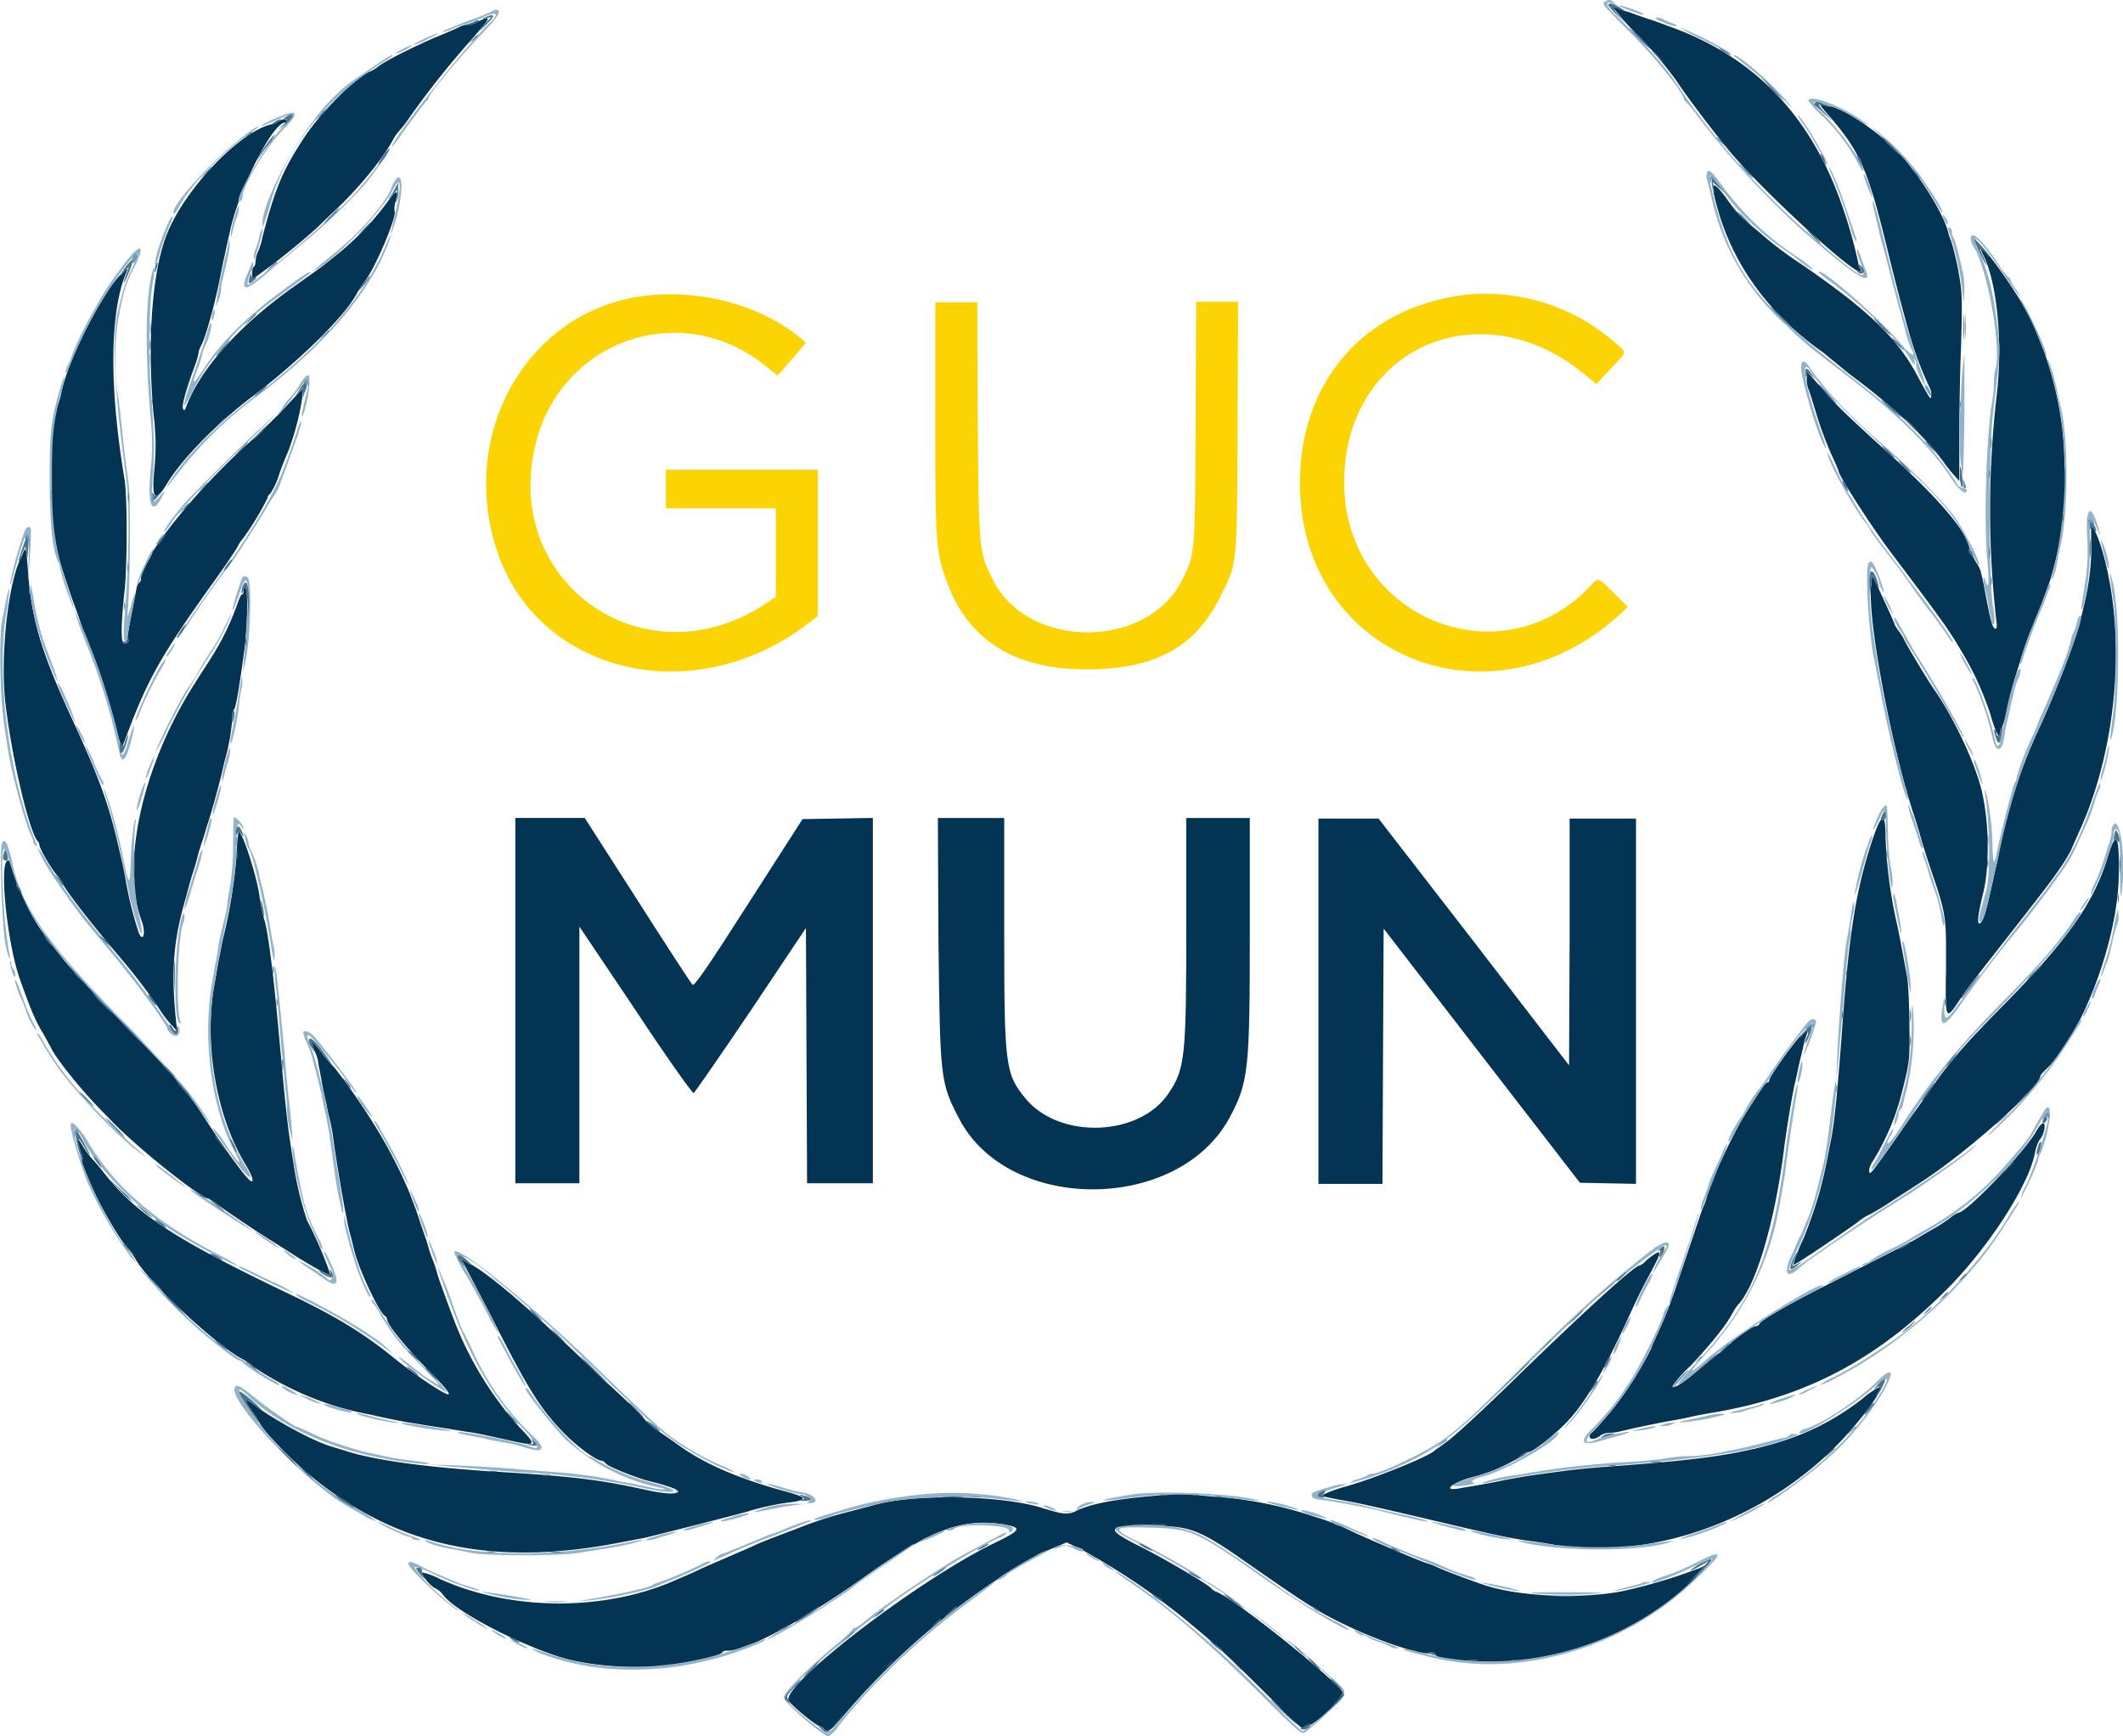 <svg xmlns="http://www.w3.org/2000/svg" viewBox="0 0 374.32 306.11"><defs><style>.cls-1{fill:#fcd404;}.cls-1,.cls-3,.cls-4,.cls-5{fill-rule:evenodd;}.cls-2{fill:#043454;}.cls-3{fill:#95b3c8;}.cls-4{fill:#49728f;}.cls-5{fill:#6999bc;}</style></defs><title>Asset 1</title><g id="Layer_2" data-name="Layer 2"><g id="svg"><g id="svgg"><path id="path0" class="cls-1" d="M114,52.11c-19.8,2.2-32.5,22.3-27,42.9,6.1,23.3,34.6,30.9,55.5,14.9l1.7-1.3V82.81h-26.8v6.8h19.4v15.6l-1.5,1c-21.2,14.4-46.8-3.1-40.9-27.8,4.5-18.6,25.9-25.9,40.7-13.8l2,1.6,1-1.1c.5-.6,1.6-1.9,2.5-2.9l1.5-1.8-.8-.7c-7-5.8-17.3-8.7-27.3-7.6m145-.2c-18.1,1.9-29.8,15-29.8,33.3,0,30.2,33.2,44,56.2,23.3L287,107l-2.4-2.4c-2.7-2.7-2.8-2.8-3.9-1.6-15.9,17.3-43.7,5.9-43.7-18,0-23.2,23.4-34.1,41.9-19.4l2.6,2.1L284,65c3-3.2,3-2.7.4-4.9a34.66,34.66,0,0,0-25.4-8.2m-94.1,21.3c0,21.8.1,23.9,1.8,28.7,3.7,10.8,11.9,16.1,24.9,16.1,12.1,0,19.2-3.9,23.6-12.9,3-6,2.9-5.1,3-30l.1-21.9h-7.4l-.1,21.3c-.1,23.5-.1,23.1-2.3,27.6-6.1,12.5-27.4,12.5-33.5,0-2.4-5-2.4-4.8-2.6-28l-.1-20.8h-7.4v19.9"/><path class="cls-2" d="M55,246.41a52.31,52.31,0,0,0,9.4,2.8c1.1.2,2.7.6,3.7.8s2.9.6,4.2.8,3.6.6,5,.8,3.7.6,5,.8c2.2.3,3.7.7,7.9,1.6,4.4,1,4.5.8,1.3-2.5A60.57,60.57,0,0,1,80.16,233c-.3-.8-1-2.6-1.5-4s-1.3-3.5-1.6-4.6a20.85,20.85,0,0,0-.8-2.4,20.85,20.85,0,0,1-.8-2.4c-.3-1.1-1.1-3.2-1.6-4.8s-1.3-3.5-1.6-4.4a86.24,86.24,0,0,0-6.2-12,119.64,119.64,0,0,0-7.1-10.2,29.92,29.92,0,0,1-2.2-2.6c-1.7-2.1-1.7-2.1-1.7-1.7a6.42,6.42,0,0,0,.5,1.6,6.62,6.62,0,0,1,.6,2.2c.1.5.4,2,.6,3.2s.6,2.9.8,3.7a28,28,0,0,0,.6,2.8,39,39,0,0,1,.7,4c.7,5.1,2.3,14.1,2.8,15.9.3,1,.6,2.4.8,3.1.7,3.1,4.1,10.4,5.3,11.5a1,1,0,0,1,.5.7c0,.9,3.2,4.8,7,8.7,2.9,2.9,4.2,4.4,3.8,4.5-.6.1-5.5-3.1-9.6-6.4-5.4-4.4-10.2-7.3-18.3-11.2-20.1-9.6-26.8-14-32.4-20.9-1-1.3-2.2-2.7-2.6-3.1a15.83,15.83,0,0,1-1.6-2.2c-1.1-1.9-1.3-1.7-.6.7a16.64,16.64,0,0,1,.5,2.1c-.3,1.2,5.5,12.3,8,15.2a18.2,18.2,0,0,1,1.4,1.9c2,3.8,13.8,14.9,18.7,17.6a9.06,9.06,0,0,1,1.9,1.3A55.86,55.86,0,0,0,55,246.41Z"/><path class="cls-2" d="M6.66,148.31a1.08,1.08,0,0,1,.3.7c0,.6,2.2,4.3,3.1,5.3a7.64,7.64,0,0,1,1.1,1.6c.3.9,4.6,6.5,9.6,12.4a103.84,103.84,0,0,1,7.3,9.5,18.24,18.24,0,0,0,2.2,2.9l1,1.1-.2-1.6c-.9-8.6-.5-13.9,1.3-20.5.6-2.2,1.3-4.8,1.6-5.7s.7-2.3.9-3.1.6-2.1.9-2.9.6-2.1.9-2.9c.8-2.5,2-6.9,2.4-8.6.2-.9.5-2.2.7-2.9a36.25,36.25,0,0,0,1.2-7c0-.8.1-1.5.3-1.5s.8-2.8,1.8-10.4c.6-3.9.7-10.8.2-11.1-.2-.1-.3.1-.3.5s-.1.7-.3.7-.5.8-.9,1.9a45.64,45.64,0,0,1-4.5,9.2c-.8,1.3-2.2,3.4-3,4.7-9.1,14.3-13,31.7-9.3,41.7.8,2.1.3,4-.5,2.1a64,64,0,0,1-2.2-8.7c-.4-2.4-.6-3.2-1.8-8.3-1.5-6.1-3.1-10.5-7.4-19.9-5.7-12.3-7.4-17.9-8.1-26.4-.3-4.3-.4-4.7-.8-3.9a12.62,12.62,0,0,1-.7,1.6c-2.2,5.1-3.4,17.4-2.5,25.2C2.06,133.51,5.16,146.71,6.66,148.31Z"/><path class="cls-2" d="M36.76,211.31a8.63,8.63,0,0,1,1.8,1.2c.8.6,3.6,2.5,6,4.1s5.7,3.6,7.2,4.6c3.2,2,6.2,3.7,6.4,3.5s-2.3-6.4-4-9.5a58.64,58.64,0,0,1-2.4-10c-1.1-7.1-1.2-7.8-2.5-22-1-11.1-2-19.2-2.7-21.2a34.65,34.65,0,0,1-.8-4c-.5-3.6-3-11.4-3.7-11.4a21.25,21.25,0,0,0-.3,3.5,91.53,91.53,0,0,1-2.3,14.8c-.3,1.2-.6,3-.8,3.9s-.5,2.9-.8,4.5c-2,10.5.3,23.7,5.5,32.1,1.4,2.3,1.6,3.7.3,2.3s-4.4-5.7-7.9-11.1c-2.9-4.5-5.6-7.6-12.7-14.8-3.4-3.5-7.1-7.3-8.2-8.6s-2.3-2.5-2.5-2.7c-.8-.8-3.8-4.7-5.3-6.8C5,160.71,2,154,2,152.31a.53.53,0,0,0-.6-.6c-1.6,0-.2,14.4,2.1,20.9,1.7,4.8,2.7,7.3,4,9.4.7,1.2,1.3,2.4,1.4,2.5.8,2,6,8.4,10.1,12.4C23.46,201.81,35.46,211.31,36.76,211.31Z"/><path class="cls-2" d="M109,272l4.7-.9c.9-.2,14.8-3.7,18-4.6a46.7,46.7,0,0,1,7.2-1.6c3.5-.4,3.5-.9.2-1.8-8.9-2.4-14.9-5-19.7-8.5-1.2-.9-2.9-2-3.6-2.5a17.54,17.54,0,0,1-1.8-1.5,32.36,32.36,0,0,0-3.5-3.6c-1.7-1.6-5.7-5.3-8.8-8.3-9.4-8.9-15.4-14-18.8-15.9l-1.6-.9,1.7,3.2c.9,1.8,3.3,6.3,5.2,10.1,5.4,10.5,7.5,13.7,11.6,17.8,2.1,2.1,5.4,4.5,6.2,4.5a1.2,1.2,0,0,1,.8.5c.5.6,5.3,2.5,7.6,3.1,3,.7,5.2,1.5,5.2,1.8,0,.6-2.3.5-5.5-.2-8.1-1.8-12.8-2.4-25.8-3.2s-21.7-2-27-3.6c-1.2-.4-2.6-.8-3.2-1-3.2-1-9.9-4.7-13.1-7.1-2.1-1.6-2.2-1.3-.4,1.2a19.92,19.92,0,0,1,1.2,1.9c.8,1.5,5.1,6,8.4,8.8C69.46,272.51,86.46,276.31,109,272Z"/><path class="cls-2" d="M360,127.41a94.53,94.53,0,0,0-7.7,23.6c-.4,1.8-.9,4.3-1.2,5.5s-.6,2.8-.8,3.4c-.4,1.7-.9,2.9-1.3,2.9s-.3-1.4.7-5.5c1.1-4.6,1-12.2-.2-17.5-1-4.7-4.8-12.9-8.3-18-1.3-1.8-5.5-8.9-5.5-9.1a8.93,8.93,0,0,0-.8-1.3,11.14,11.14,0,0,1-.8-1.2c0-.2-1.4-3.3-3-6.7l-1-2.1-.2,1.9c-.6,5.8,3.3,27,7.3,39.6.3.8,1,3.1,1.6,5.2s1.7,5.4,2.4,7.4c1.9,5.8,2,6.7,1.9,15.5-.1,9-.1,9,2.4,5.3.9-1.4,3.2-4.4,5-6.7,8.8-11.2,11.4-14.6,11.9-15.4a34.88,34.88,0,0,0,2.8-4.4c0-.1.6-1.4,1.3-3,7-15.1,8.6-36,3.8-50.9-.7-2.1-1.6-3.7-1.6-2.9v2.5C369,103.61,366.36,113,360,127.41Z"/><path class="cls-2" d="M295.56,14.21c1.9,2.9,6.1,8.4,9.1,12.1,6.6,8,25.5,25.1,23.3,21a1.9,1.9,0,0,1-.3-.9,83.1,83.1,0,0,0-3.1-10.8c-5.5-15.4-15.3-25.5-29.8-30.8-.9-.3-2.6-1-3.9-1.4s-2.9-1-3.7-1.3a8.84,8.84,0,0,1-2-.7c-.3-.1-.6-.1-.6.1a50.88,50.88,0,0,0,4.5,5A70.17,70.17,0,0,1,295.56,14.21Z"/><path class="cls-2" d="M333.06,45.11c1.2,5,3.4,13.3,4.1,15.4a60.62,60.62,0,0,0,3.1,7.9c.3.4.4,2,0,1.7-.1-.1-1.1-1.8-2.1-3.7-3.5-6.7-8.7-11.7-20.5-19.8a64.11,64.11,0,0,1-7.5-5.7c-3.4-2.8-3.8-3.2-5.8-6-2.6-3.5-2.9-2.9-1.4,2.3,2.8,9.7,9.1,18.3,18.3,24.8.2.1,1.1.9,2.1,1.7s2.5,2.1,3.5,2.8c6.8,5.1,12.5,10.4,15.8,14.9a25.39,25.39,0,0,0,2.1,2.6l.7.8v-7.5c0-4.1.1-11.3.3-16.1.2-6.4.2-9.3-.1-11.2a50.52,50.52,0,0,0-1.6-7.4,12,12,0,0,1-.6-1.8c-.8-3-4.1-8.4-7.6-12.7-3.1-3.7-10.3-8.9-13.3-9.4-.5-.1-1.3-.3-1.6-.4s.4.9,1.7,2.3C328.16,27,329.46,30.21,333.06,45.11Z"/><path class="cls-2" d="M13.06,106.51c.3.8.8,2.2,1.1,3.1s.8,2.2,1.1,2.9a118.83,118.83,0,0,1,5.3,16.3,11.69,11.69,0,0,0,.6,2l.4.9.9-2.4c3.7-9.8,6-13.8,14.9-26.3,2.2-3,4.2-6,4.5-6.6a7.64,7.64,0,0,1,1-1.5,49.8,49.8,0,0,0,4.3-7.1,1.2,1.2,0,0,1,.5-.8,13,13,0,0,0,1.6-3.5c.6-1.7,1.3-3.4,1.5-3.8a46.74,46.74,0,0,0,2.5-9.4l.2-1.9-1.6,1.7a118.69,118.69,0,0,1-8.7,8.6c-9.6,8.8-18.3,19.9-18.3,23.3a.78.78,0,0,1-.3.7,1.87,1.87,0,0,0-.5,1.1c-.1.5-.4,2.1-.7,3.6s-.7,3.5-.8,4.4c-.1,1.1-.3,1.6-.7,1.6-.6,0-.5-3.7.1-9.2.5-4.5.5-16.6,0-19.7-2.7-16.3-2.6-28.8.1-36,.6-1.5.6-1.5-.9,0-3.4,3.6-9,14.6-10.3,20.5a13.53,13.53,0,0,1-.7,2.5c-1.5,3.8-1.7,19.5-.3,25.2C10.86,100,12.26,104.41,13.06,106.51Z"/><polygon class="cls-2" points="243.85 186.21 243.96 163.71 261.25 186.11 278.56 208.51 283.56 208.61 288.45 208.71 288.45 144.31 276.75 144.31 276.75 166.01 276.65 187.81 259.86 166.01 243.06 144.31 232.46 144.31 232.46 208.71 243.75 208.71 243.85 186.21"/><path class="cls-2" d="M332.46,79.41c-4-3.6-8.3-7.6-9.4-8.9s-2.7-3-3.3-3.7l-1.2-1.3v1.2a5,5,0,0,0,.3,1.9c.2.4.7,2.1,1.2,3.7a62.79,62.79,0,0,0,3.3,8.8c.4.9.8,1.8.8,1.9,0,.8,5.6,9.5,9.1,14.2,9.2,12.2,10.3,13.7,12.7,17.8a53.09,53.09,0,0,1,5,11c.9,3.2,1.8,4.8,1.8,3.2a2.61,2.61,0,0,1,.3-1.1,40,40,0,0,0,1.5-5.9c.3-1.6,2.8-9.5,3.4-10.8.7-1.5,2.9-7.3,3.5-9.1a72.06,72.06,0,0,0,2-8.3c.8-3.5.8-14.5,0-19.6a62.24,62.24,0,0,0-5.6-18.5c-1.8-3.8-8.7-13.5-8.7-12.3a5.84,5.84,0,0,0,.5,1.3c2.4,4.7,3.5,15.2,2.4,24.7a174.89,174.89,0,0,0-.1,39.6c.2,1.4.1,1.7-.2,1.6-.5-.2-.8-1.4-1.8-6.7-.3-1.7-.7-3.3-.8-3.6s-.4-.9-.7-1.3a14.7,14.7,0,0,1-1.4-3.2C346.26,93.11,341.36,87.41,332.46,79.41Z"/><path class="cls-2" d="M27.26,82.21c-.6,5.8,0,6.6,2.1,3.2,2.6-4.4,8.9-10.8,15-15.4,8.2-6.2,16.2-14,18.4-18a22.59,22.59,0,0,1,1.7-2.6c1.9-2.6,5.6-11.4,5.1-12.2a4.11,4.11,0,0,1,.2-1.7c.5-2.2.2-2.2-1.6.3a50.19,50.19,0,0,1-8.4,8.8c-3.1,2.5-2.3,1.9-8.2,6.1-9.4,6.7-16.2,14.3-18.7,20.9-.3.8-.4.9-.6.4s.4-2.9,2-7.3a14.51,14.51,0,0,0,.8-2.7c-.1,0,.1-.4.3-.9.8-1.2,2.5-7.5,3.3-11.5.2-.9.5-2.6.8-3.9s.7-3.3,1-4.5c1.5-7.6,7.6-19.6,9.8-19.6a.27.27,0,0,0,.3-.3c0-.4-.6-.4-1.3,0a13.48,13.48,0,0,1-2.1.8c-5.9,2-15.1,12-17.9,19.6-2.5,6.7-3.3,18.7-2.2,31.2A42.64,42.64,0,0,1,27.26,82.21Z"/><path class="cls-2" d="M169.16,197.31c8.8,16.7,38.8,16.4,47.7-.4,3.3-6.2,3.5-8.4,3.5-32.7v-20h-11.2v18.9c0,23.2-.2,25.3-3.1,29.6-5.1,7.7-19.2,8.2-25.2,1-3.6-4.4-3.8-5.6-3.8-29.5v-20h-11.7l.1,21.3C165.76,190.31,165.76,190.81,169.16,197.31Z"/><path class="cls-2" d="M45.56,44.21a4.93,4.93,0,0,0-.5,1.8c0,.4-.1.9-.3,1-.4.2-.4,2.1-.1,2.1A125.47,125.47,0,0,0,56.06,40c.1-.1,1.3-1.3,2.7-2.6,4.3-4,8.6-9.2,10.5-12.7a7.36,7.36,0,0,1,1.1-1.6A18,18,0,0,0,72,21a154.11,154.11,0,0,1,11.2-14.1c3.4-3.9,3.6-4.3,1.1-3.1a5.84,5.84,0,0,1-2,.6,2.66,2.66,0,0,0-1.2.3c-.3.2-2.4,1.1-4.6,2-4.1,1.8-8.7,4.1-9.9,5.1a9,9,0,0,1-1.1.7c-2.5.9-8.6,6.9-11.7,11.5-3.9,5.9-5.2,8.9-7.5,17.7A12.64,12.64,0,0,1,45.56,44.21Z"/><path class="cls-2" d="M102.06,163.21,112,178c5.4,8.2,10.1,14.8,10.3,14.7s4.7-6.6,10.1-14.6l9.7-14.5.1,22.5.1,22.5h11.6v-64.4l-6.2.1-6.2.1-9.5,14.8c-7.6,11.9-9.6,14.7-9.9,14.4s-4.6-6.9-9.7-14.9l-9.3-14.5H90.86v64.4h11.3v-45.4Z"/><path class="cls-2" d="M360.26,198c-.2,0-.7.5-1.1,1.2-1.9,3.6-12.4,14.6-13.9,14.6a5.59,5.59,0,0,0-1.4.9,29,29,0,0,1-3.8,2.4c-1.4.8-2.8,1.7-3.1,1.8s-2.6,1.4-5.2,2.7-7.2,3.7-10.4,5.3c-6.5,3.3-10.7,5.8-11.1,6.4a.75.75,0,0,1-.7.5c-.6,0-3.4,2-4.9,3.4a13.74,13.74,0,0,1-1.8,1.5,33,33,0,0,0-3.4,2.8c-2.7,2.3-4.2,3.3-4.6,2.9a21.46,21.46,0,0,1,3.2-3.6c3.4-3.6,6.3-7.2,7.3-9.1a15.77,15.77,0,0,1,1-1.6c3.2-3.2,6.6-14.7,8.2-27.6.4-3.2,1.4-9.3,1.9-11.5.2-.7.5-2.3.8-3.6s.7-2.8.8-3.4a12.2,12.2,0,0,1,.5-1.7c.4-.8-.2-.7-1.1.3-1.6,1.7-5.5,7.3-5.5,7.8,0,.2-.1.4-.3.4-1.8.7-8.9,14.1-10.7,20.2a9.72,9.72,0,0,1-.7,1.9c-.2.4-1.2,3.5-2.4,7-3.3,9.9-3.7,11.1-5.9,15.8a12.83,12.83,0,0,0-.8,2,67.13,67.13,0,0,1-4.1,7,55.65,55.65,0,0,1-6.2,7.7c-1.4,1.1-.1,1.8,1.3.7a2.77,2.77,0,0,1,1.6-.5,8.18,8.18,0,0,0,2.1-.3c1.6-.4,5.4-1.2,7.5-1.6,1-.2,2.9-.5,4.2-.8s3.4-.7,4.7-.9c16.3-2.8,28.6-9.3,41-21.7,7.3-7.3,14.4-18.3,15.5-23.9a8.34,8.34,0,0,1,.8-2.4C360.46,200.11,360.76,198,360.26,198Z"/><path class="cls-2" d="M371.66,151c-2.5,8.3-7.2,14.9-19.2,27-6,6.1-8.7,9.2-11.9,13.8-.8,1.1-2.2,3.2-3.2,4.5-7.8,11.2-7.8,11.2-7.8,9.9a3.88,3.88,0,0,1,.6-1.4,43.15,43.15,0,0,0,5.1-11.9c1.4-5.6,1.5-5.8,1.4-12,0-3.4-.2-7-.3-7.9s-.4-2.3-.5-2.9c-.3-1.6-.8-4.4-1.3-6.8a83.14,83.14,0,0,1-2.1-15.5c0-4.9-.7-4.7-2.5.8-2.8,8.6-4,16.4-5.2,33.3-.8,10.7-1.3,16.1-2,19.4-1,5.3-1.3,6.4-1.9,8.7a81.34,81.34,0,0,1-2.9,8.4,31.53,31.53,0,0,0-1.8,4.6c.2.2,11.2-7.3,11.7-7.8a10,10,0,0,1,1.8-1.1c.8-.4,2.3-1.3,3.2-1.9s3.7-2.4,6-3.9c7.9-5.1,20.8-16.6,20.9-18.6,0-.2.4-.6.8-1,6.4-6,12.6-22.2,13-33.7C373.76,147.21,373.16,146,371.66,151Z"/><path class="cls-2" d="M286.06,280.51c-7.1,1.4-17.9,1-24.1-1-1.9-.6-7.2-2.6-8.3-3.1a15.71,15.71,0,0,0-2.3-.9c-1.7-.6-9-3.7-12.7-5.4a40.73,40.73,0,0,0-6.8-2.7,70.7,70.7,0,0,0-18.3-3.6c-5.6-.5-5.6-.5-10.2-.1-6.8.6-11,1.4-13.5,2.6-1.6.8-2.3.7-6.2-.5-7-2.2-22.5-2.5-29.5-.5-.6.2-2.3.6-3.7,1a72,72,0,0,0-9.5,3c-1,.4-2.9,1.1-4.2,1.6s-3.1,1.2-3.9,1.6-3,1.3-4.8,2.1-4.2,1.8-5.2,2.3-2.5,1.1-3.4,1.5c-12.6,5.7-29.3,5.7-42-.1a12.3,12.3,0,0,0-3-1.1c-.3.3,1.5,2.5,2.3,2.8a3.75,3.75,0,0,1,1.4,1.2c2,2.7,11.9,8,19.9,10.7,6.5,2.2,17.6,2.6,24.2,1,3.5-.8,4.9-1.3,5.1-1.6s.5-.3.9-.3c3.5,0,13.3-5.3,24-12.9,11.8-8.4,17.3-10.5,24.5-9.4,3.6.6,3.4,1-1.8,3.5-13.6,6.7-37.3,25-35.9,27.6.4.8,4.9,4.5,5.5,4.5a1,1,0,0,1,.7.5c.6.8,1.4.2,3.7-2.6a128.65,128.65,0,0,1,18.3-17.6c7.2-5.6,14.3-10.1,19.4-12.1l1.4-.6,2.5,1.2a120.52,120.52,0,0,1,18.2,12.2c1.3,1.1,3.4,2.8,4.5,3.8,2.4,2,6.3,5.8,12.1,11.6a31.43,31.43,0,0,0,4.3,4c1.3,0,7.3-5,7.3-6,0-1.4-18.6-16.4-22.3-18a2.8,2.8,0,0,1-1.2-.8c-.5-.6-8.4-5.3-12.9-7.5-5.8-3-5.5-3.4,2.5-3.4,6.8,0,8.4.6,16.8,6.5,11.2,7.8,12.8,8.8,18.1,11.3s11.7,4.7,14.2,4.7c.5,0,.9.1,1,.3.7,1.1,13.5,1.6,17.8.7,11.5-2.2,21.4-7.4,28.3-14.7l2.1-2.2-1.6.8A94.67,94.67,0,0,1,286.06,280.51Z"/><path class="cls-2" d="M328.36,246.61c-6.8,5.2-13.2,7.8-22.9,9.6-5.1.9-10.3,1.5-22.8,2.4-3.6.3-5.8.5-13.4,1.6-1.1.2-3,.5-4.4.8-2.3.5-4.8.9-7.7,1.4s-1.2-1,2.4-2a28.64,28.64,0,0,0,8-3.3,6.82,6.82,0,0,1,1.9-1.1c.7,0,4.1-2.6,6.4-4.9,3.3-3.3,6.6-8.7,11.1-18.5,1.7-3.7,2.4-5.2,4.3-8.7,1.6-3,1.7-3.5.6-2.9a13.28,13.28,0,0,0-1.6,1.2,3.21,3.21,0,0,1-1.2.9c-.9,0-10.3,8.6-22.2,20.2-4.9,4.8-10,9.5-11.3,10.5s-2.5,1.8-2.6,1.9c-.9,1-10.3,4.8-15.5,6.3a24.73,24.73,0,0,0-4,1.4c-.4.4-.4.4,3.9,1.2,2.8.5,4.9,1,13.1,2.9,11.8,2.8,15.3,3.6,18.9,4.1,1.5.2,3.6.5,4.5.7,16.7,2.8,36.1-3.8,49.5-17,4.3-4.3,8.7-10.1,8.1-10.8A12.36,12.36,0,0,0,328.36,246.61Z"/><path id="path2" class="cls-3" d="M283,.31c-.6.4-.8.1,5.6,6.6,3.8,3.9,8.3,9.6,8.3,10.6,0,.1.3.4.6.7a16.33,16.33,0,0,1,1.7,2.1,151,151,0,0,0,18.6,20.3c9.5,8.3,12.5,10.1,11.1,6.9-.2-.5-.6-1.6-.9-2.5s-.6-1.3-.6-1a9.71,9.71,0,0,0,.7,2.5c1.5,3.6,0,2.7-10.5-6.5a136.59,136.59,0,0,1-22.5-26c-1.4-2.2-6.6-8-10.5-11.6-1.6-1.5-1.6-2.5,0-1.7.7.4.7.3.1-.1-.6-.7-1-.8-1.7-.3m2.6.8a27.4,27.4,0,0,0,4,1.5c.6,0-.1-.4-1.8-1s-2.5-.8-2.2-.5m-198.7.8A31.75,31.75,0,0,1,83,3.51c-.6.2-1.6.6-2.1.8s-1.4.6-2,.8-1,.5-.9.5a5.56,5.56,0,0,0,1.9-.6,20.55,20.55,0,0,1,2.6-.9,25.38,25.38,0,0,0,2.5-1c2.7-1.2,3.2-.8,1.2,1.1-3.9,3.7-15,17.7-16.8,21-.6,1.1-.2.8.8-.7,1.7-2.4,4.8-6.6,5-6.7s.3-.3.3-.4c0-.7,5.3-7.1,9.7-11.7,2.5-2.6,3.3-3.8,2.4-4a1.08,1.08,0,0,0-.7.2M293.46,4a6.06,6.06,0,0,0,2.1.6c.1-.1-.1-.3-.4-.4a15.62,15.62,0,0,1-1.7-.7,2.57,2.57,0,0,0-1.5-.4c-.3.1.4.5,1.5.9m6.6,2.9c2.4,1.2,4.6,2.3,4.8,2.5.4.3.4.3,0-.2a55.6,55.6,0,0,0-8.8-4.4,28.81,28.81,0,0,0,4,2.1m-225.2-.1c-1.1.5-2,1-1.9,1.1a8.77,8.77,0,0,0,2.4-1c2.8-1.3,2.4-1.4-.5-.1m-4,1.9c-.7.4-1.2.7-1.1.8a10.35,10.35,0,0,0,2.8-1.4c.4-.3-.6,0-1.7.6m-5.1,3.1c-4.4,3-4.5,3-6.8,5.2-5.4,5.1-12.8,18.2-12.7,22.6,0,.8.5-.5,1.2-3,2.7-10.1,9.7-19,19.4-25.2,1.3-.8,2.3-1.5,2.3-1.5.2-.5-.6,0-3.4,1.9m240-1.9c.2.1,1.4,1.1,2.8,2.2a47.92,47.92,0,0,1,5.5,5c2,2.1,2.4,2.4,1.2,1-2.8-3.4-8.6-8.4-9.6-8.4-.1,0,0,.1.1.2m13.1,7.9a20.29,20.29,0,0,0,2.6,2.8,32.16,32.16,0,0,1,6.2,8.3c.4.8.8,1.4.9,1.2.3-1-4.3-7.4-7.5-10.4-1-.9-1.4-1.6-1.2-1.7.4-.4,5.1,1.4,6.9,2.6s3.3,2,2,1c-3.3-2.6-9.9-5.2-9.9-3.8m-269.4,2.7a22.5,22.5,0,0,0-3.4,1.6c0,.2.7-.1,3-1.1,2.9-1.3,3.1-.9.9,1.3-3.2,3.1-9.6,14.4-7.5,13.1a.78.78,0,0,0,.3-.7c0-1.9,4.1-8.7,7.1-11.8,2.9-2.9,2.8-3.7-.4-2.4m268,.7c.3.5.9,1.3,1.3,1.9s1.2,2,1.9,3.2,1.4,2.4,1.5,2.6c.6.6-2.3-4.7-3.7-6.7-1.2-1.9-2-2.6-1-1m-273,1.7c-5.3,3.5-14.9,13.7-13.8,14.8.1.1.6-.6,1.1-1.6,2.2-3.9,7.9-9.7,12.4-12.7a6.55,6.55,0,0,0,1.5-1.2,5.23,5.23,0,0,0-1.2.7m286.4.4a52.38,52.38,0,0,1,6,6,74.2,74.2,0,0,1,5,7.4c.3.5.5.8.6.8.2-.2-.9-2.2-2.8-4.9a39.68,39.68,0,0,0-8.9-9.6c-.9-.7-.8-.6.1.3m-263.7,5.1a72.81,72.81,0,0,1-5.6,6.8c-6.1,6-17.6,15.5-17.9,15a4.42,4.42,0,0,1,.5-2,4.12,4.12,0,0,0,.5-1.9c-.1-.1-.3.1-.4.4a15.62,15.62,0,0,1-.7,1.7c-1.2,2.9-.3,3,3,.2,1.4-1.2,4.4-3.7,6.6-5.5,4.9-4,10.2-9.2,12.2-11.9.8-1.1,1.5-2,1.6-2.1a21.19,21.19,0,0,0,1.8-2.9,19.57,19.57,0,0,1-1.6,2.2m255.3,1.1a13.23,13.23,0,0,0,.7,1.8,84.51,84.51,0,0,1,3.2,9.1,6.06,6.06,0,0,0,.9,2.2c.2-.2.1-.4-1.9-6.2-1.1-3.5-2.9-7.5-2.9-6.9m-21.5.9a3.06,3.06,0,0,0,.1,1.6c.2.7.5,1.9.7,2.8a41.83,41.83,0,0,0,12.9,22.3c4.1,3.9,3.5,3.4,12,9.9,8.2,6.3,14,12.1,17.3,17.2,1.4,2.2,2.8,3.3,2.8,2.2,0-.2-.3-.3-.6-.3a1.56,1.56,0,0,1-1.1-.8c-3.9-6.1-8.9-11.3-17.8-18.2-18-13.9-21.9-19.1-25.4-33.4-.9-3.6-.5-3.6,2.3.5a44.86,44.86,0,0,0,10.4,9.8,30.69,30.69,0,0,1,2.7,2,15.45,15.45,0,0,0,2,1.4c1.2.7-.4-.8-2.2-2a50.53,50.53,0,0,1-13.3-12.5c-1.9-2.6-2.4-3.2-2.8-2.5m27.6.3a18.52,18.52,0,0,0,1.6,4.2,13.41,13.41,0,0,0-1.3-4c-.2-.2-.3-.3-.3-.2m-258.8,1a4.65,4.65,0,0,0-.8,1.6c-1.4,3.1-5.6,7.8-10.2,11.5-3.8,3.1-4,3.3-3,2.7,3.3-1.7,11.7-10.4,13.4-13.8,1.4-2.8,1.7-1.6.8,2.7-.4,1.8-.8,3.6-.9,4-.4,1.7.2.3.8-1.9,1.3-4.7,1.2-8.5-.1-6.8m260.5,4.7c.1.5.6,2.4,1,4.2s1,3.8,1.2,4.5c.4,1.7,1.8,7,2.4,9.2.3,1,.8,2.8,1.1,4.1a16.83,16.83,0,0,0,1,3c1,1.8,0,1.4-1.9-.9-3.7-4.4-13.8-13.2-14.4-12.6-.1.1.8.9,2,1.7,5.6,4.1,12,10.2,13.9,13.3.9,1.5,1.2,1.8,1,.8-.2-.7-.2-.7.1-.2a1.08,1.08,0,0,1,.2.9c-.2.3,1.4,3.7,1.6,3.5a12.33,12.33,0,0,0-.7-2.4c-.8-2.1-1.6-4.8-3.1-9.5-.3-1.2-1.1-4.2-1.8-6.8-1.5-6-1.3-5.4-2.4-9.7-.9-3.6-1.5-5.2-1.2-3.1m-289,2.2a12.63,12.63,0,0,0-.6,3c.1.1.3-.3.4-.9a12.71,12.71,0,0,1,.7-2.4,5.81,5.81,0,0,0,.4-1.9c-.1-.4-.5.7-.9,2.2m301.3-.6c0,.6.9,2,.9,1.4a1.82,1.82,0,0,0-.5-1.1c-.2-.4-.4-.5-.4-.3m-313,1.5c-1.4,3.2-2.4,6.5-2.2,7.1.1.2.3-.3.6-1.3a31.64,31.64,0,0,1,1.2-3.7c.4-1.1.9-2.3,1.1-2.7.5-1.3-.1-.8-.7.6m16.2,2.1a16.33,16.33,0,0,1-.7,2.3,4,4,0,0,0-.3,1.5c0,.5.2.3.4-.6.7-2.1,1.3-4.4,1.1-4.5a3.64,3.64,0,0,0-.5,1.3m297.7-1.4a10.71,10.71,0,0,0,.5,1.6,47.56,47.56,0,0,1,2.2,11.1c.1.5.1,0,.2-1.3a28.17,28.17,0,0,0-.2-3.4c-.2-.6-.5-2.3-.9-3.6a15.92,15.92,0,0,0-.8-2.7,1.4,1.4,0,0,1-.3-.9c0-.3-.1-.7-.3-.8s-.4-.1-.4,0m-275.1,2.2c-3.6,9.3-11.4,18.4-23.8,27.7-6.1,4.6-11.7,10.2-14.5,14.6q-1.8,2.85,1.5-1.5a69.66,69.66,0,0,1,13.7-13.3c10.2-7.7,17-15,21.3-22.8,1-1.8,2.5-5.5,2.3-5.6,0-.1-.2.3-.5.9m279.1-.6a3.61,3.61,0,0,0,.7,2c2.4,4.2,4.7,17.6,3.7,21.1a10.32,10.32,0,0,0-.3,2.6,18.16,18.16,0,0,1-.3,3.2c-1,5.6-1.5,20.7-.9,27.6.4,4.5.3,5.9-.3,4.1-.4-1.4-.5-.4-.1,1.3a32.69,32.69,0,0,1,.7,3.4c.5,2.8.6,3.2.9,2.9.2-.1.1-1.6-.2-3.3-.7-4.8-.7-27,0-33.4,1.4-12,1.4-11,.8-15.9-.7-5.8-1.6-9.5-3-12.4-2.3-4.8-.4-3.4,3.6,2.6,2,3,3.4,4.9,3.4,4.6a8.93,8.93,0,0,0-.8-1.3,5.48,5.48,0,0,1-.8-1.4,1,1,0,0,0-.5-.7,13.9,13.9,0,0,1-2-2.7c-2.7-3.9-4.2-5.3-4.6-4.3m-307.2.9a10.1,10.1,0,0,1-.3,1.7,89,89,0,0,0-1.8,8.8l-.2,1,.5-1.1a5.37,5.37,0,0,0,.5-1.9,8.79,8.79,0,0,1,.3-2c1-4,1.4-5.9,1.2-6.5-.1-.8-.1-.8-.2,0M21.56,47a49.77,49.77,0,0,0-4.7,7.2,66.11,66.11,0,0,0-4.1,8.2,7.44,7.44,0,0,1-.7,1.8,3.09,3.09,0,0,0-.5,1.6c.1.1.5-.7.9-1.7a79.76,79.76,0,0,1,8.6-15.8c3.4-4.5,3.9-4.7,2.1-.7-1.2,2.5-1.4,3.2-2.4,7.4-1.1,4.4-.5,15.1,1.5,29.3.6,4.2.5,14.2-.2,22.9-.3,4-.3,5.5-.1,5.8s.4.1.5-.7c.1-.6.4-2.3.7-3.8.9-5.1.9-5.2-.4-.6-.3,1-.3,1-.2-.6.4-5.3.5-19.5.1-22.2-.6-4.2-.9-7-1.3-10.8-.2-1.9-.5-4.3-.7-5.3a50.66,50.66,0,0,1,.1-12.3c1-5.3,1.3-6.2,2.6-9,2.6-4.9,1.5-5.2-1.8-.7m5.3.9c-1.3,4.9-1.3,14.8-.2,27a39.73,39.73,0,0,1,0,6.9c-.8,7.4.1,9.6,2.1,5.4.4-.9.4-.9-.6.3-1.5,1.7-1.6,1.4-1.2-3.6.3-4.3.3-6.3-.4-16-.4-6-.2-15.1.4-18.2.4-1.8.3-3.3-.1-1.8m22.4,3.7c-5.9,4.4-10.5,9-13.2,13.2-2.1,3.2-2.4,3.3-1.2.2a19.87,19.87,0,0,0,.8-2.5,5.79,5.79,0,0,1,.4-1.3,11,11,0,0,0,1.2-3.8c0-.9-.3-.5-.8,1.5-.3,1-1.1,3.4-1.8,5.5s-1.5,4.2-1.6,4.7a15.43,15.43,0,0,0-.5,1.7c-.4,1.4.1.7,1.3-1.6a35.3,35.3,0,0,1,5.2-7.8c3.8-4.4,5.7-6,12.6-11,1.7-1.2,3.1-2.3,3.1-2.3,0-.5-1,.2-5.5,3.5m308,3.3a37.89,37.89,0,0,1,2.4,5.3c.7,1.7,1.2,2.8,1.2,2.5,0-1.1-4.2-10-4.7-10a18.54,18.54,0,0,0,1.1,2.2m-10.8,2.7c0,2,.1,2.9.1,1.9a22.85,22.85,0,0,0,0-3.7c0-1.1-.1-.3-.1,1.8m-309-2.4a3.25,3.25,0,0,0-.1,1.3c.2.2.6-1.4.5-1.9-.1-.2-.2,0-.4.6m308.3,14.3c-.4,6.6-.3,12.1.3,14.1.1.4.2-4.2.3-10.2v-11a61.61,61.61,0,0,0-.6,7.1m15.2-5.9c0,.1.3,1,.6,2,3.3,10.1,3.3,24.2.2,36-.2.7-.2.8.2.2a7.59,7.59,0,0,0,.6-1.8c.1-.6.5-2.7.9-4.5,1.2-6,1.2-17.7,0-23.3-.2-.8-.5-2.2-.7-3.1-.5-2.7-1.8-6.6-1.8-5.5m-43.4,1.2c0,2,2.9,11.9,4.1,13.8.6,1,.5.7-.8-3.1-2.3-6.6-3.2-10.8-2.3-10.8.2,0,.5.4.8.9,1.1,2.2,7.5,8.6,15.2,15.4,6.9,6.1,10.5,10.3,12.4,14.7,1.4,3.2,1.8,4,2,3.9.3-.3-2.5-5.8-4-8-1.8-2.7-7.6-8.6-12.5-12.8-6.2-5.3-10.5-9.8-13.5-14.2-.8-1.2-1.4-1.1-1.4.2m-264.8,3.1a12,12,0,0,1-1.7,2.3,9.22,9.22,0,0,0-1.4,1.9l-1,1.5.9-1c.5-.6,1.4-1.7,2-2.5,2.9-3.9,3.3-4,2.5-.8s-1,4.3-.7,4.1a21.46,21.46,0,0,0,1.2-5.9c.1-1.9-.4-1.8-1.8.4m-42.2.7c-1.6,5.6-1.8,7.5-1.8,15.8,0,7.8.5,12.8,1.5,14.6a2.24,2.24,0,0,1,.3,1,37.25,37.25,0,0,0,2.3,6.9c.3.5.3.5.1-.1-3.2-9.6-3.8-13.1-3.8-22.3,0-7.7.2-9.6,1.5-14.9,1-3.6.9-4.4-.1-1m34.7,7.5c-3,2.8-10.5,10.2-12.5,12.4s-4.2,5.3-3.8,5.3a9,9,0,0,0,1.3-1.7c1.6-2.4,6.6-7.7,12.7-13.5,4.6-4.4,5.5-5.3,5.2-5.2,0,0-1.3,1.3-2.9,2.7m7.3-.7c-.5,1.6-1.5,4.6-2.9,8.1s-5.2,10-9.8,16.5c-6,8.3-8.9,12.7-8.5,12.4a21.94,21.94,0,0,0,2.1-2.9c2.6-3.9,4.3-6.3,5.6-8,.7-.9,1.5-2,1.9-2.5.8-1.1,5.4-8.3,6.1-9.6a19.92,19.92,0,0,1,1.2-1.9c.8-1.2.7-1,1.8-4,.5-1.3,1-2.7,1.1-3.1,1.3-3.3,2.1-5.9,1.9-6.2a3.6,3.6,0,0,0-.5,1.2m269.7,4.8c.5,2,4.5,9.2,6.7,12a5.59,5.59,0,0,1,.9,1.4c0,.1,1.3,1.9,3,4.1,3,3.9,3.7,4.9,4.9,6.7.4.5,1.5,2.1,2.6,3.5s2.4,3.2,2.9,4a5.12,5.12,0,0,0,1.1,1.4c.3,0-1.7-3-5.4-7.9-1.9-2.5-3.6-4.8-3.9-5.2s-1.4-1.8-2.4-3.2a81.94,81.94,0,0,1-5.8-8.5,7.91,7.91,0,0,0-.8-1.3c-.2-.1-1-1.6-3.3-6.5-.5-.9-.6-1-.5-.5M368,94.71a36.85,36.85,0,0,1-.3,7.7c-.8,5-.9,5.6-.5,4.8.7-1.7,1.4-7.4,1.3-11.4-.1-4.7.2-5.2,1.3-2.5.4.9.6,1.3.5.9-1.5-5.7-2.6-5.4-2.3.5M4.36,93.61a64.31,64.31,0,0,0-2.6,9.3c0,.4.3-.2.6-1.5,2.3-8.7,2.9-9.3,2.7-2.8l-.1,4.1.3-4.5c.2-2.5.2-4.7.2-4.9-.2-.7-.8-.5-1.1.3M28,95.11c-.4.5-.6,1-.5,1a3,3,0,0,0,.9-1c.4-.5.6-1,.5-1a4.89,4.89,0,0,0-.9,1m342.5.6c.1.4.3,1.4.5,2.1.4,1.8,1,3.3.8,1.9a13.31,13.31,0,0,0-1.2-4.3c-.2-.3-.2-.3-.1.3m-344.9,3.7a19.38,19.38,0,0,0-1.5,3.7c0,.3.3,0,.5-.8a33.16,33.16,0,0,1,1.6-3.5,6.07,6.07,0,0,0,.9-2.2,11.54,11.54,0,0,0-1.5,2.8m303.9-.2c-.7.7-.1,12.1,1,17.3.3,1.3.6,3.2.8,4,1.4,7.8,4.6,20.9,5.1,20.4a6.64,6.64,0,0,0-.5-2.4c-1.3-4.3-2.9-11.2-4.3-18.4-.4-2.2-1.2-7.2-1.6-10.4-.4-2.9-.5-9.3-.1-9.7.2-.2,1.4,1.9,1.4,2.6a3.62,3.62,0,0,0,.5,1.3c.6,1.2.5.4-.6-2.6-.9-2.1-1.2-2.6-1.7-2.1m42.6,2.9c.1.7.3,2.6.6,4.2a115.49,115.49,0,0,1,0,18.6c-.7,5.5-.8,6.1-.4,5.1,1.5-4.7,1.6-23.5,0-28.2-.3-1-.3-1-.2.3M42.66,102a40.74,40.74,0,0,0-1.7,5.6c.1.1.5-.7,1.4-3.4,1.6-4.6,1.7-.9.6,12.7l-.1,1.6.4-1.8c.9-3.7,1.2-14.4.4-14.9-.5-.3-.8-.3-1,.2m318.2,2c-.3.9-1.1,3-1.9,4.8-1.7,4.1-3,8-2.8,8.2s.3-.3.5-.9c.4-1.3,1-3,1.5-4.3.2-.5.9-2.4,1.6-4s1.3-3.4,1.5-3.8a1.61,1.61,0,0,0,.2-1.1c-.1-.2-.3.3-.6,1.1m-355.5-.2c-.1,2.6,1.5,8.7,3.7,14,1.8,4.4,1.2,1.9-.8-3.2A43.23,43.23,0,0,1,6,106c-.6-3.4-.6-3.4-.6-2.2m-4.3,1.9c-.2,1-.5,2.6-.7,3.4-.6,2.8-.4,13.9.3,18.4.3,2.2.7,4.6.8,5.3.5,3.2,2.9,12.2,3.9,14.3a4.72,4.72,0,0,1,.5,1.4c0,.2.2.4.4.6s.3.1.1-.4c-4.8-11.5-7.1-29.3-5.3-40.5.7-4.2.7-6,0-2.5m331.1-.3a16.27,16.27,0,0,0,1.6,3,13.54,13.54,0,0,0-1.5-3.2c-.1-.1-.1,0-.1.2m-318.9,2.8a13.14,13.14,0,0,0,.5,1.5c.1.4.9,2.5,1.7,4.5a117.73,117.73,0,0,1,4.1,12.3c.5,2.1,1.3,5.3,1.5,6.4.4,1.9,1.2,1,2-2.2,1-4,.5-3.4-.7.7-.5,1.8-1.1,2.2-1.1.8,0-1.7-2.5-10.5-4.1-14.8-.4-1.2-1.3-3.4-1.9-5-1.2-2.8-2.5-5.6-2-4.2m26.2,2.5a24.48,24.48,0,0,1-2,3.6,44.63,44.63,0,0,0-2.4,3.9,25.18,25.18,0,0,1-2.2,3.4,115.63,115.63,0,0,0-5.6,11.1,23.7,23.7,0,0,0,2.3-4.3,126.8,126.8,0,0,1,8-13.8c1.1-1.6,3.4-6.3,3.2-6.5l-1.3,2.6m326.7-1a8.84,8.84,0,0,1-.7,2,2.24,2.24,0,0,0-.3,1,39.08,39.08,0,0,1-1.9,5.5c-1.3,3.2-1.9,4.5-2.8,6.6-.6,1.3-1.1,2.4-1.1,2.5s-.4,1-.8,2a48.88,48.88,0,0,0-3,7.6,1.88,1.88,0,0,1-.2.8,5.84,5.84,0,0,0-.6,1.6c-.9,3.1-2.3,8.9-2.7,10.8-.5,2.6-.7,2.4-.8-1.1a43.29,43.29,0,0,0-1.1-9.2c-.3-.8-.3-.8-.2.2.8,4.5,1,14.2.2,17-1.3,4.6-1.5,5.5-1,5.5s1.1-2.4,1.8-5.5c.3-1.3.6-2.9.8-3.6a30.19,30.19,0,0,0,.7-3.1,121.14,121.14,0,0,1,4.1-14.9c.2-.6.4-1.1.4-1.2s1-2.4,2.2-5.1c4.4-9.6,8.2-20,7.7-20.5-.3-.2-.5.3-.7,1.1m-32.1-.2a8.11,8.11,0,0,0,1,1.8,3,3,0,0,1,.6,1.1,6.66,6.66,0,0,0,.6,1.1c1.5,2.2,6.8,11,9.2,15.4.4.7.7,1.2.8,1.1s-3-5.8-5.7-10.2c-.9-1.5-2-3.3-2.4-3.9-.8-1.2-1.7-2.9-3-5.2-1-1.9-1.5-2.5-1.1-1.2m-304.1,5c-.8,1.1-1,1.8-.2.8.6-.8,1.2-1.8,1-1.8s-.4.5-.8,1m316.5,2.6c.6,1.1,1.1,1.9,1.2,1.8s-1.8-3.7-2.1-3.7a7.22,7.22,0,0,0,.9,1.9m-318.3.4c-1.8,3.2-4.6,9.3-4.3,9.5.1.1.5-.7.9-1.8a59.86,59.86,0,0,1,3.8-7.6c.4-.7.7-1.3.6-1.4a4.45,4.45,0,0,0-1,1.3m327,2.2a54.88,54.88,0,0,0-1.9,8.1c-.8,4.3-1.1,4.7-1.7,2-.7-3.4-3.4-10.7-3.8-10.3-.1.1.1.6.4,1.1a49.24,49.24,0,0,1,3.1,9.4c.6,2.8,1.7,2.7,2.1-.2a25.78,25.78,0,0,1,.7-3.4c.2-1.1.6-2.8.9-3.9a11.09,11.09,0,0,1,.9-2.9,5.35,5.35,0,0,0,.4-1.6c-.3-.4-.6.4-1.1,1.7m-312.9,1.5c-.7,4.5-1.1,6.4-1.4,7.8s-.4,2.2-.1,2a40,40,0,0,0,1.4-7.2,13.8,13.8,0,0,1,.3-2,4.87,4.87,0,0,0,.2-2.1c0-.8-.1-.4-.4,1.5m-32.1-.7a5.79,5.79,0,0,0,.4,1.3c.2.5.9,2,1.5,3.3s1.1,2.3,1.2,2.2a52,52,0,0,0-2.6-6.2c-.3-.5-.5-.8-.5-.6m3.2,7.5a9.86,9.86,0,0,0,.8,1.8c.4.8.8,1.3.8,1.1a9.86,9.86,0,0,0-.8-1.8c-.4-.8-.8-1.3-.8-1.1m333,2.4a11.54,11.54,0,0,0,1.6,3,5.73,5.73,0,0,0-.7-1.6c-.7-1.3-.9-1.6-.9-1.4m25,2.6a27.4,27.4,0,0,1-.7,2.8c-.3.8-.4,1.9-.2,1.7a26.8,26.8,0,0,0,1.4-5.9c0-.4-.3.2-.5,1.4m-356.3-1.3c1.8,4.5,3,7.1,3.1,6.7a1,1,0,0,0-.2-.9,23.19,23.19,0,0,1-1.4-3,19.61,19.61,0,0,0-1.4-2.9c-.2-.3-.2-.3-.1.1m24.6,2.7a15.76,15.76,0,0,0-.6,3.3c.1.1.2-.3.4-.8a26.73,26.73,0,0,1,.7-2.6,9,9,0,0,0,.4-2.4c-.1-.3-.5.8-.9,2.5m-13.3.6a8.51,8.51,0,0,0-.7,2.2c0,.3.4-.4.8-1.6,1-2.5.9-3-.1-.6M348,134c0,.6,1.6,4.8,1.6,4.3a18.08,18.08,0,0,0-1.4-4.3c-.1-.1-.2-.1-.2,0m-323.2,5.8a14.08,14.08,0,0,0-.7,2.9c0,.4.4-.4.8-1.8,1-3.2.9-4.1-.1-1.1m344.3,1.1c-.6,1.7-1.4,3.8-1.7,4.6a43.43,43.43,0,0,1-4.2,8,9.18,9.18,0,0,0-1.1,1.5c-.4.6-3.2,4.3-6.3,8.2-2.6,3.3-9.2,12.1-11.1,14.6-1.6,2.2-1.9,2.1-1.9-.3v-2l-.3,2c-.6,3.8.2,3.8,2.9,0,2.5-3.6,7.3-10,9.2-12.2,1.5-1.7,6.9-8.7,8.3-10.8a27.25,27.25,0,0,0,3.5-6c2-4.3,2.3-5,2.8-6.8a21,21,0,0,1,.9-2.5,1.61,1.61,0,0,0,.2-1.1c-.1-.2-.6,1.1-1.2,2.8m-331-.1a11,11,0,0,0-.6,2.8c.2.2,1.6-4.6,1.5-5s-.5.7-.9,2.2m-19.8-1.6a10.43,10.43,0,0,0,.5,1.7c.8,2.5,2,7.1,2.9,11.5.5,2.2,1,4.7,1.1,5.4a41,41,0,0,0,2,6.7q.6.6-.6-4.5a65.68,65.68,0,0,1-.4-14.2c.2-1.6.2-1.7-.1-1a51.31,51.31,0,0,0-.6,6.1c-.2,5.6-.3,5.6-1.4.3a92.39,92.39,0,0,0-2.4-9.5c-.6-1.8-1-2.8-1-2.5m318.1,2.6a13,13,0,0,0,.8,2.9c.4,1.3,1,2.9,1.2,3.7s.5,1.3.6,1.2,0-.6-.2-1.2-.8-2.5-1.3-4.2c-.7-1.6-1.1-2.7-1.1-2.4m-5.3,2.2c-1.2,2.7-1.1,3.2.1.7,1.2-2.7,1.2-2.6,1.4,2.9.2,4.7,1,11.1,1.1,8.1a10.32,10.32,0,0,0-.3-2.6,39,39,0,0,1-.5-5.8c-.1-2.6-.1-4.8-.2-4.9.1-1-.9-.1-1.6,1.6m-294.6,2.4a20.36,20.36,0,0,0-.6,2.7c.2.2,1.6-4.4,1.4-4.8s-.5.7-.8,2.1m4.7-2.2c0,.2-.1,2.4-.1,5a50.17,50.17,0,0,1-.5,6.8c-.2,1.2-.5,2.6-.5,3.2s-.4,2.4-.8,3.9a38.29,38.29,0,0,0-.9,4.4c-.1.9-.6,3.2-.9,5.2-1.9,9.9-.3,22.3,3.7,30,1.7,3.2,1.2,2.9-1.3-.8a14.52,14.52,0,0,0-2.4-3.1c-.1.1.3.7.8,1.4s1.7,2.3,2.5,3.5c2.5,3.8,4.7,5.4,2.5,1.9-5.5-8.7-7.5-21.4-5.3-33.4,1-5.6,1.3-7,2.7-13.7a51.06,51.06,0,0,0,1-9.9c0-3.3.2-4,.9-2.8.3.5.3.5.3.1,0-.6-1.6-2.2-1.7-1.7m331.5,1.1a1.9,1.9,0,0,0-.4,1.2c0,.8-.1,1.2-1.2,4.6a36.46,36.46,0,0,1-1.8,4.7,5.37,5.37,0,0,0-.7,2c.2.2,2.4-4.7,3-6.7.3-1,.7-2.1.8-2.5a4,4,0,0,0,.3-1.5c0-1.1.6-1.3.9-.3.1.5.2,3.5.2,6.6,0,3.3.1,5.1.2,4.4.9-5,0-13.7-1.3-12.5M43,147a15.46,15.46,0,0,1,.4,1.5,2.7,2.7,0,0,0,.5,1.2c.7.9,3,11,3.9,17.1a14.09,14.09,0,0,0,.5,2.4c.2.2.2-1.5-.2-3.1-.2-.9-.5-2.9-.8-4.6s-.7-3.4-.8-3.9-.4-1.7-.7-2.8a18.07,18.07,0,0,0-1.7-5.2,2.37,2.37,0,0,1-.3-1,3.32,3.32,0,0,0-.5-1.5c-.3-.3-.4-.4-.3-.1m286.6,1.1a13.05,13.05,0,0,1-.7,1.9,50.7,50.7,0,0,0-1.9,7.7c0,.4.5-1.1,1.1-3.3s1.3-4.8,1.6-5.6a4.29,4.29,0,0,0,.4-1.7c0-.1-.2.3-.5,1m-329.3.8c-.4,1.5.1,14.5.6,17.2s1.1,4,.7,1.7c-1.1-6.1-1.6-17.6-.9-18.1.1-.1.5.7.8,1.7a58.86,58.86,0,0,0,3.9,9.6,59.85,59.85,0,0,0,4.1,6c.1.1.7.9,1.4,1.7s1.4,1.7,1.6,2c3.4,3.7,5.2,5.6,10.8,11.3,6.7,6.9,9.4,10,12.2,14.1a14.37,14.37,0,0,0,1.7,2.2,47.46,47.46,0,0,0-4.4-6.3c-1.6-2-6.7-7.5-10.4-11.3-13.4-13.5-18.4-20.5-20.1-28-.8-4-1.6-5.4-2-3.8m6.3.6a29.46,29.46,0,0,0,2,3.8c1.1,1.8,5.1,7.5,6.7,9.4.8,1,2.9,3.5,4.7,5.7,4.4,5.3,9.5,12.3,9.5,13a2.62,2.62,0,0,0,.6.8c.9.8,1.6.4,1.6-.7v-.9l-.1.9c-.2,1.3-.7,1-2.4-1.6-3.2-4.6-5.1-7.2-8.4-11.2-7.4-9-9.8-12.1-13.4-18.3-.4-.5-.8-1-.8-.9m28.2,2.5c-.4,1.4-1.1,3.7-1.6,5.2a14.7,14.7,0,0,0-.7,3c.1.2.5-.8.9-2.2s1.1-3.7,1.6-5.2a14.7,14.7,0,0,0,.7-3c-.1-.2-.5.8-.9,2.2m304.2-1.6a3,3,0,0,0,.3,1.1,25.45,25.45,0,0,1,.8,2.5c.3,1,.7,2.1.8,2.4a27.75,27.75,0,0,1,1.5,5.7c.1.8.3,1.3.4,1,.2-.7-.5-3.6-2.1-8.4-1.4-4.2-1.7-5.1-1.7-4.3m-5.2,7.7c0,.3.4,2.2.8,4.2.8,3.8.9,2.3,0-1.9-.4-2.6-.8-3.6-.8-2.3m33.7,1.1c-.8,1.1-1,1.8-.2.8.6-.8,1.2-1.8,1-1.8a7.22,7.22,0,0,0-.8,1m-41.1,1.8c-.2,1.4-.5,3.3-.7,4.2-.6,3.1-1.5,14.8-1.8,21.7l-.1,3.6.4-4.4c.2-2.4.7-7.6,1-11.5s.7-7.6.8-8.3a9.28,9.28,0,0,0,.3-2.4,11.71,11.71,0,0,1,.4-2.6,6,6,0,0,0,.2-2.2c0-.4-.3.4-.5,1.9m46.3,2.5a39,39,0,0,1-1.6,6.2,24.06,24.06,0,0,0-.7,2.4c.1.1.3-.3.5-.9a9.76,9.76,0,0,1,.7-1.7c.1-.4.5-1.8.8-3.2a22.33,22.33,0,0,1,.9-3.3,4.12,4.12,0,0,0,.2-2c0-1.2-.2-.7-.8,2.5M32,161.91c-1.2,4.2-1.5,17.4-.4,18.4.4.3.4.3.2-.2-.8-2.4-.5-14.8.5-17.4a2.73,2.73,0,0,0,.2-1.5c-.1-.3-.3-.1-.5.7m333.6.3c-2.3,3.6-6,7.9-13.2,15.1-7.7,7.9-12.6,13.9-17.6,21.9-1.5,2.4-2.8,3.3-1.5,1.1a2.66,2.66,0,0,0,.5-1.3c0-.3-.7,1-1.6,2.8s-1.8,3.4-1.9,3.5a1.14,1.14,0,0,0-.3.8c0,.5,1.9-1.9,5.1-6.6,3.9-5.8,4.6-6.7,5.6-8.1a83,83,0,0,1,9.8-11.6c9.6-9.7,17.6-19,16.2-19a5.12,5.12,0,0,0-1.1,1.4m-22.6,7.2c0,2.7,0,3.7.1,2.3a40,40,0,0,0,0-4.9c-.1-1.2-.1-.1-.1,2.6m-7.6-3.3c0,.1.3,1.9.6,4s.7,4.2.8,4.8.1,0,.1-1.1c-.1-2.1-1-7.4-1.3-7.7-.1-.2-.2-.1-.2,0m-333.6,3.6a7.42,7.42,0,0,0,.4,1.8c.3.8.5.9.5.4a1.49,1.49,0,0,0-.3-1,1.82,1.82,0,0,1-.4-1.1c-.1-.6-.2-.6-.2-.1m46.6,1a30,30,0,0,0,.3,3.7c.2,1.3.5,5.3.8,8.8s.7,7.4.8,8.6a27.34,27.34,0,0,1,.3,3.7,18,18,0,0,0,.5,3.7l.5,2.1-.1-1.9c-.1-1.1-.3-3.3-.5-5s-.6-5.5-.8-8.4c-1.1-11.7-1.7-17.3-1.8-15.3m321.4,2.5c-.8,1.6-1.1,2.6-.9,2.8s.3-.3.5-.8.5-1.3.7-1.7.3-.8.2-.9-.3.2-.5.6M2.66,173a13.84,13.84,0,0,0,1.3,3.5c.3.8.6,1.5.6,1.6a13.34,13.34,0,0,0,1.8,3.6c.1-.1-.1-.7-.5-1.4a35,35,0,0,1-1.8-4.3c-1.1-3.1-1.4-3.6-1.4-3m334.4,7.4a45.91,45.91,0,0,1-2.4,15.3,7.89,7.89,0,0,0-.7,2.6c.2.2.8-1.4.8-2a.71.71,0,0,1,.3-.6,1.87,1.87,0,0,0,.5-1.1c.1-.5.4-1.8.7-2.8a48.87,48.87,0,0,0,1.1-12.8c-.2-2.7-.3-2.7-.3,1.4m30.8-2.7c-.4.7-.7,1.4-.6,1.5s.5-.5.8-1.2c.9-1.8.7-2-.2-.3m-49.2,2.6c-.9,1-4.9,6.5-6.6,9-.8,1.2-1.5,2.2-1.6,2.3a25.81,25.81,0,0,0-2.6,3.8,7.08,7.08,0,0,1-1,1.7c-1.3,1.9-2.3,3.9-2.1,4.1s.5-.6,1-1.4c.8-1.6,4.5-7.4,5.5-8.7.3-.4,1.1-1.6,1.9-2.8,2.9-4.5,5.6-7.8,6.3-7.8.3,0,.4.2.2.6a35.81,35.81,0,0,0-1.7,5.1,35.77,35.77,0,0,0,2.2-5.8c.2-.9-.7-1-1.5-.1m47.3.8a77.79,77.79,0,0,1-12.9,16.4c-2.5,2.5-3.2,3.3-1.9,2.2a78.44,78.44,0,0,0,12.6-14.6c3-4.7,3.4-5.2,3.2-5.4a4.4,4.4,0,0,0-1,1.4m-312.5,1a9.39,9.39,0,0,0,.7,1.9,15.77,15.77,0,0,1,.9,2.5c1,3.8,1.6,6.1,1.9,7.8.2,1.1.6,2.6.7,3.4.3,1.4.5,2.8,1.2,7.9a70.74,70.74,0,0,0,1.5,8.2c.3.3.2-1.1-.4-4.7-.3-1.9-.8-4.8-1-6.3a126,126,0,0,0-3.7-17c-1.3-3.3-1.3-3.6-.5-3.1a91.6,91.6,0,0,1,7.1,8.8c.9,1.3,1.3,1.6.7.6-.4-.8-5.4-7.3-6.9-9.1-.9-1.1-2.2-1.6-2.2-.9m-46.9.2a73.79,73.79,0,0,0,4,6.4,98.59,98.59,0,0,0,12.3,13.1c2.9,2.3,3.6,2.8,1.8,1.2-8.6-7.6-13.4-13.1-17-19.3-.7-1.4-1.1-1.8-1.1-1.4m310.7,6.3a8.94,8.94,0,0,0-.3,2.2c.3.3,1-2.6.8-3.5,0-.5-.2-.1-.5,1.3m5.7,6.6c-.9,7.2-1,8.3-1.8,11.4-1.3,5.1-1.6,6.4-2.8,9.1-.3.7-.6,1.6-.8,1.9s-.8,1.7-1.4,3.1c-1.8,3.5-1.3,5,.9,3a23.27,23.27,0,0,1,2-1.6c.5-.4,1.9-1.3,3-2.1s2.4-1.6,2.8-1.9,1.8-1.2,3-2c1.9-1.3,6.5-4.2,8.3-5.3,2.4-1.5,10.1-6.9,11.4-8.1s1.3-1.2-.8.4c-2.5,1.9-8.3,5.8-14.1,9.5-1.8,1.1-3.5,2.2-3.9,2.5-3.5,2.4-5.8,4-8.4,5.8-5.5,3.9-5.7,3.9-3.9.3,3.8-7.6,6.4-17.6,7.2-28.1.3-4.1-.1-2.9-.7,2.1m-6.6-2c-.7,3.9-1,5.7-1.5,9.5-2.4,19-5.8,27-16.3,38.1-4.2,4.5-3.3,4.4,1.9-.2,1.2-1,2.8-2.4,3.6-3.1a99.72,99.72,0,0,1,15.5-9.7c1.1-.6,2-1.1,1.9-1.2-.7-.7-15.2,8.4-20.4,12.9-3.4,3-3.6,2.9-.5-.6a39,39,0,0,0,2.6-3,15.75,15.75,0,0,1,1-1.3,50.77,50.77,0,0,0,9-19.1c.7-3.4,1.3-6.7,1.6-8.9.4-3.3,1.6-11.3,2.1-14.3.3-1.9-.1-1.2-.5.9m-253.3.4a21,21,0,0,0,2.6,3.5,6.88,6.88,0,0,0-1.1-1.9c-.7-1.1-1.3-1.9-1.5-1.9s-.1,0,0,.3m297.6,1.9c-.3.4-1.6,2.6-2.5,4.3-.4.8-1.9,2.6-4.8,5.9a49.79,49.79,0,0,1-6.9,6.5,61.69,61.69,0,0,1-6.8,4.5c-.7.4-2,1.1-2.9,1.7s-2.7,1.5-4,2.1a28.65,28.65,0,0,0-2.8,1.6,2.87,2.87,0,0,1-1.1.6c-.4.1-.6.3-.5.4.3.3,11.4-5.8,15.3-8.4,6.2-4.2,12.8-11,15.5-15.9,1.8-3.3,2.5-3.6,1.8-.7-.8,3.3-3.2,10.1-3.9,11.1a8.28,8.28,0,0,0-.8,2.1,46.41,46.41,0,0,0,3.1-6.7,1.93,1.93,0,0,1,.3-1c1.6-3.4,2.5-9.9,1-8.1m-294.5,2.6c.2.4.8,1.4,1.2,2.1s1.7,3.1,2.9,5.3a26.53,26.53,0,0,0,2,3.7,78.83,78.83,0,0,0-4.4-8.7c-.4-.7-.9-1.6-1.1-2a2.33,2.33,0,0,0-.7-.9c-.2-.2-.2-.1.1.5m-53.7.3c0,1.2,1.9,7.4,3,10.1a69.69,69.69,0,0,0,7.7,13.2l1,1.1-.6-1a11.07,11.07,0,0,0-1.1-1.6c-3.1-3.5-8.5-15-9.3-20-.3-1.8.3-1.5,1.4.6,2.8,5.6,11,13.6,17.9,17.4,1,.6,2.2,1.3,2.6,1.5a75.35,75.35,0,0,0,6.8,3.5c.3,0-1.1-.9-3.5-2.1a93.73,93.73,0,0,1-8.8-5.2c-6.8-4.8-10.9-9.2-14.6-15.5-1.4-2-2.6-3.1-2.5-2m39.1,3.8c-.1,2.8,1.8,10.6,3.4,14.2.6,1.3,1.3,2.8,1.4,3.2s.4.7.5.6a4.67,4.67,0,0,0-.7-1.9c-2.2-4.3-2.6-5.7-4.2-14.6-.1-1.2-.4-1.9-.4-1.5m252.1,1.1c-.4.9-1.1,2.4-1.5,3.3a13.39,13.39,0,0,0-.8,1.9c0,.2-.4,1.2-.8,2.4a5.89,5.89,0,0,0-.7,2.4c.1.2.5-.9,1.1-2.4s1.6-4.1,2.3-5.9a16.43,16.43,0,0,0,1.3-3.3c-.1-.1-.5.6-.9,1.6m-276,2.3c1.2,1.1,5.6,4.2,4.9,3.5-.2-.2-1.6-1.3-3.2-2.5s-2.3-1.6-1.7-1m5.8,4.1c.9.9,11,7.5,11,7.2,0-.1-6.1-4.3-8-5.5-.3-.2-1.2-.7-2-1.3-.8-.4-1.3-.6-1-.4m38.8,0a24.64,24.64,0,0,0,1.4,3.8c.3.3.2-.5-.1-1.2-.2-.3-.5-1.1-.8-1.7s-.5-1-.5-.9m281.5,5.4c-4.8,7.8-13.5,16.9-20.7,21.7-.8.6-1.9,1.3-2.4,1.6a65.17,65.17,0,0,1-7.2,4.3,11,11,0,0,0-2.6,1.5,12.27,12.27,0,0,0,2.7-1.2c11.2-5.7,22.4-15.6,29-25.6,3.2-4.9,3.6-5.5,3.4-5.6a22.06,22.06,0,0,0-2.2,3.3m-279.9-1a22.41,22.41,0,0,0,1.4,3.9c.3.3.2-.4-.5-2.2s-.9-2.3-.9-1.7m225.5.1c-.9,3-2,6.2-3.1,9.4-1.6,4.7-2,5.9-1.9,6.1s.4-.6.6-1.5.6-1.9.8-2.3a11,11,0,0,0,.8-2.4c.3-.9,1.1-3.5,1.8-5.6s1.2-3.9,1.2-4-.1.1-.2.3m-238.7.8c0,.9.6,3.4,2.1,8.1.7,2.2,2.3,5.8,2.5,5.6s-.1-.7-.4-1.3c-1.1-2-2-4.6-4-12.4l-.2-1v1M46,218c1.5,1.1,4.1,2.6,3.2,1.9a37.28,37.28,0,0,0-4.2-2.8c-.2,0,.3.4,1,.9m29.6.7c0,.6,1.4,4.4,1.5,4.1a9.33,9.33,0,0,0-.7-2.4c-.5-1.2-.8-2-.8-1.7m215.2,2c-8,6.3-12.9,10.7-25.6,23.4-5.8,5.8-8.6,8.3-11.5,10.2-3.4,2.2-10.4,5.5-11.7,5.5a1.4,1.4,0,0,0-.9.3,9.5,9.5,0,0,1-1.8.7c-.8.2-1.3.5-1.1.6a52,52,0,0,0,7.3-2.4c7.4-3.1,10.8-5.7,20.4-15.1,13-12.8,16.6-16.2,22.5-20.7,5.3-4.1,6.4-4.6,4.7-2.2a12.89,12.89,0,0,0-1.6,3.2c.1.1.3-.3.6-.8s.9-1.5,1.3-2.2c1.8-2.7.5-2.9-2.6-.5m-240,.5a4.05,4.05,0,0,0,1.3.8c.2,0-.2-.4-.8-.8-1.4-1.1-1.8-1.1-.5,0m29.3-.4a19.13,19.13,0,0,0,2.1,4c1.1,1.9,2.8,5,3.8,6.9a18.14,18.14,0,0,0,1.9,3.3c.2-.2-5.1-10.5-6.3-12.1-2-2.7,1.1-1.4,5.2,2.2.5.5,1.6,1.3,2.2,1.8,2,1.6,8.5,7.3,11.2,9.9,1.3,1.3,4.8,4.6,7.7,7.4s5.6,5.3,5.9,5.7a55.35,55.35,0,0,0,6.8,5.3,8,8,0,0,1,1.4.8,42.83,42.83,0,0,0,7.2,3.5c.8.2-1-.8-2.4-1.3a46.5,46.5,0,0,1-6.1-3.3c-.5-.3-1.4-.9-2.1-1.4-1.8-1.2-4.8-4-15-13.9-10.5-10.1-23.5-20.6-23.5-18.8m-23,0c0,.1.9,2.1,1.3,2.9.7,1.2-.1,2.7-.8,1.6a28.48,28.48,0,0,0-5-3.1,9,9,0,0,0,1.7,1.3c.9.6,2.2,1.5,2.8,1.9,2.4,1.8,2.9.9,1.3-2.5-.8-1.9-1.3-2.6-1.3-2.1m-32,3.4a95.2,95.2,0,0,0,10.5,10.7c3.4,2.8,6.1,4.9,6.5,4.9a2,2,0,0,1,.9.6c1,.9,6,4,6.2,3.8s-.5-.6-1.4-1.1a41.38,41.38,0,0,1-3.5-2.3,14.25,14.25,0,0,0-2.2-1.4,70.38,70.38,0,0,1-6.6-5A114.59,114.59,0,0,1,26,225c-1.1-1.3-1.5-1.6-.9-.8m17.1-.8c0,.2,9.5,4.7,9.6,4.6a19.13,19.13,0,0,0-3.7-2c-6.2-3-5.9-2.9-5.9-2.6m35,0c0,.2.6,2,1.3,4,4.2,11.7,8,18.4,13.9,24.6,2.6,2.8,3,3.8,1.1,3-1.7-.7-12.2-2.8-12.8-2.5-.2.1.3.2,1.1.4s2.4.4,3.6.7,3,.6,4,.8a20.65,20.65,0,0,1,2.9.7c3.6,1.2,4.2.4,1.5-2.1a47,47,0,0,1-10.1-14.1c-.9-1.9-1.8-3.8-2-4.1-.4-.7-1.6-4-2.4-6.3-.3-.8-.6-1.7-.8-2.1s-.5-1.2-.8-1.9-.5-1.2-.5-1.1m247.5,1.4a10.14,10.14,0,0,0-2.7,1.6,48.12,48.12,0,0,0,5.7-2.8c1.1-.8-.4-.2-3,1.2m-33.8.1c-.6.8-2.7,5.2-2.5,5.4s.5-.6,1-1.6,1.1-2.2,1.5-2.8c.5-1.1.6-1.8,0-1m-238.7,3.4a14.41,14.41,0,0,0,2.5,1.4,88.11,88.11,0,0,1,13.9,8.5c.9.7.8.6-.2-.4-2.2-2.1-7.1-5.1-13.2-8.3-2.8-1.4-3-1.5-3-1.2m13.3,1a1.52,1.52,0,0,0,.4.6,8.65,8.65,0,0,1,.7,1c2.4,4.2,3.7,5.9,8.1,10.3,1.6,1.6,2.9,3,2.7,3a31.73,31.73,0,0,1-4.9-3.4c-2-1.6-3-2.2-1.5-.8,2,1.8,7.7,5.7,7.9,5.4a53.23,53.23,0,0,0-4.1-4.4,59,59,0,0,1-5.3-6c-.6-.9-1.7-2.7-2.5-3.9-1.2-2-1.5-2.3-1.5-1.8m228.2,1.4a3.08,3.08,0,0,0-.4.9c0,.9-4.2,9.4-6,12.1-.7,1-1.4,2.1-1.6,2.4a51.27,51.27,0,0,1-5,5.8c-2.4,2.3-1.8,3.1,1.6,2.1.6-.2,2.1-.6,3.2-.9s1.9-.6,1.6-.7a31.19,31.19,0,0,0-6.2,1.6c-1.9.7-1.5-.3,1.3-3.1a51.89,51.89,0,0,0,7-9.6c2.3-3.9,6.4-13.6,4.5-10.6m-7.1,2.8c-.9,1.9-.7,2.2.3.3.4-.8.7-1.5.6-1.6s-.5.5-.9,1.3m-198.8,2.2c0,.3,3.6,6.9,4.4,8.1s.5.2-.5-1.5c-.5-.9-1.6-2.8-2.3-4.2-1.1-2.2-1.6-2.9-1.6-2.4M285,237a3.34,3.34,0,0,0-.5,1.7c.1.1.5-.5.8-1.4.8-2,.6-2.2-.3-.3m-1.7,3.4c-.9,1.8-.8,2.1.2.4a10.45,10.45,0,0,0,.7-1.6c-.1-.1-.5.4-.9,1.2m47.5,3.3c-3.4,3.3-9.8,7.5-12.6,8.2-.7.2-1.3.8-.7.8,1.3,0,9.3-5,12.5-7.8s3.6-2.4.8,1.9c-3.8,6-10.2,12.1-17.8,17a5.34,5.34,0,0,0-1.4,1.1c.3.3,7.4-4.9,10.2-7.4a50.12,50.12,0,0,0,10.2-12.1c2.2-3.9,1.7-4.6-1.2-1.7m-50.1,1.5c-1,1.5-2.4,3.5-3.2,4.5-2.1,2.4-2.4,2.9-.6,1s6.2-8.3,5.6-8.3c0,0-.8,1.2-1.8,2.8m-239.3-.6c-1.3,2.2,12.3,16.6,19.8,20.9.5.3,1.8,1,2.8,1.6a10.17,10.17,0,0,0,2.3,1.1,12.25,12.25,0,0,0-2.5-1.7c-9-5.1-16.7-12.4-21-19.9-1.2-2.1-.8-2.2,1.3-.2,5.1,4.7,12.9,8.4,21.5,10.3a71.79,71.79,0,0,0,9.2,1.4c1.7,0,.7-.3-2.2-.6-1.6-.2-3.6-.5-4.4-.7s-2.3-.5-3.2-.7a21.68,21.68,0,0,1-3-.8c-.7-.2-2.1-.7-3.1-1a40.33,40.33,0,0,1-4.1-1.7c-1.3-.6-2.4-1.1-2.5-1.1-.5,0-6.7-4.4-8.2-5.8-1.9-1.4-2.3-1.7-2.7-1.1m8.4,0a5.81,5.81,0,0,0,2.6,1.3c.2,0-.3-.4-1.1-.8-1.5-.9-1.8-1-1.5-.5m268.6.5c-.9.4-1.5.8-1.3.8a5.8,5.8,0,0,0,1.9-.8c2.1-1,1.6-1-.6,0m-225.7-.2c0,.6,5.3,7.2,7.2,9a35.44,35.44,0,0,0,16.6,8.4c.5.1.9.3.8.3a10.5,10.5,0,0,1-2.7-.4c-1.4-.3-2.9-.6-3.4-.7s-1.8-.3-3.1-.6a77.55,77.55,0,0,0-9.2-1.3c-1.3-.1-5.3-.4-8.9-.7s-8.2-.5-10.4-.6l-3.9-.1,4.4.4c2.4.2,8,.7,12.5,1a128.26,128.26,0,0,1,21.2,2.8c5.6,1.2,6.9.5,1.6-.9a36.17,36.17,0,0,1-9.5-3.7c-.9-.5-1.7-1-1.8-1-1.2,0-7.3-6.4-9.9-10.3-1.2-1.8-1.5-2.1-1.5-1.6m-38.2,1.9a11.78,11.78,0,0,0,2.1.7c.3-.1-3.1-1.6-3.6-1.5-.2,0,.5.3,1.5.8m259.2-.1c-1.2.4-1.8.8-1.5.8a14.59,14.59,0,0,0,4.3-1.5c.5-.3-.8,0-2.8.7m-256.6.9c0,.3,4.4,1.6,4.9,1.4.2-.1-.4-.4-1.5-.7s-2.3-.6-2.7-.7-.7-.1-.7,0m253,.1c-.1.1-1.5.4-3,.8q-2.85.6-1.8.6a7.11,7.11,0,0,0,2.1-.3c.5-.2,1.7-.5,2.6-.8s1.3-.5.9-.5a1.55,1.55,0,0,0-.8.2M63,249.31a35.85,35.85,0,0,0,6.6,1.5h1l-1.1-.2c-.6-.1-2.2-.5-3.6-.8-2.5-.7-3.2-.8-2.9-.5m238.3.2c-.7.2-2.3.5-3.6.8-2,.4-2.1.5-.6.4a42.72,42.72,0,0,0,6.9-1.3c.2-.3-1.2-.2-2.7.1m-230.5,1.4c.3.3,5.2,1.1,7.4,1.3,1.7.1,1.7.1.5-.2-3-.6-8.3-1.4-7.9-1.1m222.5.2-.8.3h.8a4,4,0,0,0,1.5-.3l.6-.3h-.6a4.43,4.43,0,0,0-1.5.3m-4.2.8-1.5.4,1.3-.1c1.9-.2,3.9-.8,2.6-.8-.5.1-1.6.3-2.4.5m-15.7,1.5a13.13,13.13,0,0,0-1.4,1.2c-.1.1-1.5,1-3.2,2-3,1.8-5,2.6-10,4.1-2.5.8-3.3,1.3-1.8,1.3,1.2,0,3.7-.5,2.9-.6s-.2-.7,1.2-1c4.1-1,13-6,13.7-7.7.1-.5.1-.4-1.4.7m42.1-.4a1.87,1.87,0,0,1-1.1.5c-.5.1-2.1.5-3.6.9-5.9,1.5-10.6,2.3-13,2.3a19.83,19.83,0,0,0-3.5.3c-1,.2-3.9.5-6.6.7a150.18,150.18,0,0,0-20.1,2.3,26.41,26.41,0,0,0-6,1.3c-.3.2-.2.3.5.1a172.34,172.34,0,0,1,24.3-3.2c13.9-1.1,22.4-2.4,28-4.3,2.7-.9,3-1.1,2-1.1-.4-.1-.8,0-.9.2m-184.6,7.3a2.66,2.66,0,0,0,1.3.5c.3,0,.1-.2-.3-.5a2.66,2.66,0,0,0-1.3-.5c-.3,0-.2.2.3.5m2.3.8c.6.4,1.4.4,1.1,0-.1-.2-.5-.3-.9-.3-.6,0-.6.1-.2.3m2.7.8a26.78,26.78,0,0,0,5.3,1.5c1,0,2,.9,1.4,1.3-.4.3-.4.3.2.3,1.9,0,.9-1.6-1.3-1.9a26.05,26.05,0,0,1-3.3-.8c-2.5-.8-4-1-2.3-.4m98.7.2c-3.2.9-3.4,1-3.3,1.6.1.4.6.6,1.7.7,2.9.4,7.7,1.3,10.2,1.9,5.5,1.4,8.1,2,8.5,1.9.2-.1-1.9-.7-4.8-1.3s-5.8-1.3-6.5-1.5-2.8-.6-4.7-.9c-3.8-.6-4.3-1-2.2-1.6,3.6-1.1,4.3-1.3,3.7-1.3a8.6,8.6,0,0,0-2.6.5m-73.5,1.5a74.6,74.6,0,0,0-11,2.1c-5.7,1.7-6.7,2-6.5,2.2s2.5-.4,3.6-.9c.8-.3,7.9-2,10.8-2.5a90.52,90.52,0,0,1,16.6-.4c1.9.2,4,.4,4.7.5l1.3.1-1.1-.3a55.28,55.28,0,0,0-18.4-.8m38.2-.1c-6.8,1.1-6.2,1.4,1,.4a64.36,64.36,0,0,1,15.2,0c7.8.9,7.3.8,6,.5-3.8-1.1-17.7-1.7-22.2-.9m-18.5,1.3a5,5,0,0,0,1.4.3c.9.2,1.2.1.8-.1s-2.6-.5-2.2-.2m10.2.3a2.58,2.58,0,0,0-1.1.8c-.1.4-.1.4.3.1a7.13,7.13,0,0,1,1.9-.8c1-.3,1.2-.4.6-.4a3.61,3.61,0,0,0-1.7.3m34.7.4c1.7.4,3.1.7,3.2.7.3-.3-4.3-1.5-5.5-1.5-.4,0,.6.4,2.3.8m-89.6,0a16.51,16.51,0,0,0-2.6.8c-.9.4-.8.4,2.7-.3a33.74,33.74,0,0,1,3.6-.6l2-.3h-1.9a21.11,21.11,0,0,0-3.8.4m171.6,1.2a28.07,28.07,0,0,0-2.7,1.6,44,44,0,0,0,5.7-2.9c1.3-.8-.3-.2-3,1.3m-123.1-.9a5,5,0,0,0,1.5.5c.6,0-1.2-.9-1.9-.9-.5,0-.4.1.4.4m2.8.7a3.79,3.79,0,0,0,1.5,0c.4-.1.1-.1-.7-.1s-1.2.1-.8.1m42.7.2a13.89,13.89,0,0,0,1.9.6c.5.1,1.3.3,1.6.4s.6.1.4,0a13.64,13.64,0,0,0-4.3-1.5c-.4.1-.4.2.4.5m-101.3.8c-1.4.4-2.1.7-1.5.7,1.4-.1,5.6-1.4,4.7-1.4a9.49,9.49,0,0,0-3.2.7m12,1.1a27.39,27.39,0,0,0-2.8,1.1,25,25,0,0,1-2.5.9c-.7.3-2.6,1.1-4.3,1.8s-3.4,1.4-3.8,1.5c-.6.1-1.7,1.1-1.3,1.1.1,0,1.2-.5,2.5-1.1s4.8-2.1,7.9-3.2c6.5-2.6,7-2.7,6.3-2.7a12,12,0,0,0-2,.6m94.1-.2a2.26,2.26,0,0,0,1,.5,20.47,20.47,0,0,1,3,1.1c1.4.6,2.6,1,2.6,1a8.15,8.15,0,0,0-1.9-1c-4.6-2.1-5.8-2.5-4.7-1.6m-168.1,0c0,.3,4.8,2.5,5.3,2.5a.71.71,0,0,1,.6.3c.1.2.6.3,1.1.3s.4-.2-.9-.6a28.7,28.7,0,0,1-3.7-1.5c-1.1-.5-2.1-1-2.2-1-.1-.2-.2-.1-.2,0m56.8.3c-2.7.7-3.6,1.1-2.9,1.1s.9-.1,4.1-1.1c1.7-.5,1-.5-1.2,0m46.9,0c-2.6.4-4.7,1.1-3.2,1.1a1.49,1.49,0,0,0,1-.3c1-1,9.8-.7,9.6.3-.1.2.1.3.3.3a.68.68,0,0,0,.4-.6c0-.9-4.4-1.3-8.1-.8m83.4.1c1,.3,2.3.6,3,.8a3.4,3.4,0,0,0,1.6.2c.2-.1-.9-.5-2.5-.8-3.4-.8-4.9-1-2.1-.2m48.8.1c-.8.3-2.7,1-4.2,1.5a8.75,8.75,0,0,0-2.4,1,40.86,40.86,0,0,0,7-2.3c2-.9,1.7-1.1-.4-.2m-105.2.2c-1.5.2-1,.9,2.3,2.5,6.4,3.2,17.8,10.1,21.4,13.1.9.7,6.4,5.1,8.4,6.7,2.8,2.2,7.4,6.6,7.4,7.1,0,.7-6.6,6.7-7.4,6.7a40.51,40.51,0,0,1-4-3.8c-2-2.1-3.9-3.9-4.1-4.1-6.8-6.9-17.5-15.8-23.7-19.7-2-1.3-1-.3,1.1,1.1,7.1,4.7,14.5,11.1,23.6,20.2,5.7,5.7,7,6.8,7.4,6.6,1.5-.9,6.7-5.8,7-6.6s.2-1-1.3-2.4c-3.6-3.3-8.1-7.2-8.4-7.2a2.24,2.24,0,0,1-1-.7c-1.4-1.5-12.6-9.7-13.3-9.7a4.32,4.32,0,0,1-.9-.6c-1-.9-7.2-4.5-12.1-6.9-4-2-3.5-2.3,3-2.1,7.2.2,8.2.7,19.6,8.7,7,4.9,15,9.7,15.4,9.3a13.91,13.91,0,0,0-2.9-1.7,80.82,80.82,0,0,1-9.9-6.1c-4.4-3.2-10.9-7.6-12.9-8.6-3.3-1.9-9.5-2.6-14.7-1.8m-81.5,1.6c-1.5.4-2.4.7-2,.8a4.23,4.23,0,0,0,1.8-.3c.5-.2,1.7-.5,2.6-.8s1.3-.5,1-.4a14.08,14.08,0,0,0-3.4.7m47.7.2a8.32,8.32,0,0,0-2,1.1,30.82,30.82,0,0,0,4.8-2c.4-.4-1.1,0-2.8.9m95.7-.9a31.92,31.92,0,0,0,5.9,1.3c2.3.3,1-.1-2.3-.8s-3.9-.8-3.6-.5m-83.8,1c-.8.4-2.6,1.4-4.1,2.2s-3,1.6-3.6,2c-3.7,2.3-8.1,5.2-10.3,6.8-.9.6-2,1.4-2.4,1.7s-1.6,1.2-2.5,1.9a7.09,7.09,0,0,1-2,1.4c-.2,0-.4.1-.4.3a22.88,22.88,0,0,1-2.5,2.3c-5.6,4.7-9.7,8.8-9.6,9.7s7,6.8,7.9,6.8a6.44,6.44,0,0,0,1.8-1.9,112.7,112.7,0,0,1,11.9-12.7,122.17,122.17,0,0,1,10.9-9c5-3.7,6.7-5.2,2.7-2.4a130.74,130.74,0,0,0-24.3,22.1c-1.5,1.8-2.9,3.3-3.2,3.3-.9,0-7.5-5.5-7.5-6.3,0-1.4,12.2-11.9,20.7-17.9,4.6-3.3,16.3-10.2,17.1-10.2a2.79,2.79,0,0,0,.9-.5c.9-.7.1-.5-1.5.4m67.1.7a18.5,18.5,0,0,0,2.4,1.1c.8.3,3.3,1.3,5.5,2.2,5.5,2.3,10.3,4,9.6,3.4a1.87,1.87,0,0,0-1-.5,36,36,0,0,1-5.5-2.1c-.5-.2-1.6-.7-2.3-.9-1.8-.6-6.2-2.4-7.8-3.2s-2.2-.7-.9,0m-167.6,0c.4.4,2.4,1,4.7,1.4.8.1,2.4.5,3.6.7,2.7.5,15.2.5,18.3,0l4.4-.7a49.87,49.87,0,0,0,7.1-1.5c.2-.2-.3-.2-3,.4-13.7,2.6-26.7,2.4-34.7-.4-.6-.2-.7-.1-.4.1m193,.1c6.8,1.8,21.5,1.8,26.5,0,.9-.3,1.1-.3-4.8.5a70.41,70.41,0,0,1-15.9,0c-5.3-.7-7.2-.9-5.8-.5m-112,3.7c-2.6,1.8-6.1,4.2-7.8,5.4s-3.2,2.2-3.3,2.3-1.2.7-2.3,1.4a50.1,50.1,0,0,1-4.9,2.8,13.36,13.36,0,0,0-2.6,1.6c1,0,13.6-7.7,15.8-9.7.4-.3,2.7-1.9,5.2-3.6,4.9-3.3,5.3-3.6,4.8-3.5,0,0-2.3,1.4-4.9,3.3m30.3-2.9c-1.2.5-.7.6.6.1.8-.3,1.2-.3,2.4.3a3.09,3.09,0,0,0,1.6.5c.7-.6-3.3-1.5-4.6-.9m-3.9,1.7c-2.3,1.2-6.7,3.9-6.7,4.2s1.4-.5,1.6-.8,2.1-1.4,5-3a18.77,18.77,0,0,0,2.6-1.5,8.53,8.53,0,0,0-2.5,1.1m9.2-.2a8.21,8.21,0,0,0,2.3,1.2,8.74,8.74,0,0,0-2.5-1.5c-.2-.1,0,.1.2.3m107.5,1.3a37,37,0,0,1-5.3,2.3c-2,.6-3.2,1.3-2.3,1.3a54.68,54.68,0,0,0,7.9-3.3c3.4-1.7,3.2-1.1-.7,2.6-12.9,12.5-32,17.5-48.8,12.9a8.14,8.14,0,0,0-2.6-.5c-.1.1.5.3,1.2.5s1.8.5,2.4.6c15.8,4.5,35.1-.9,48-13.4,5-4.7,5.1-5.5.2-3m-175.6.4a67.41,67.41,0,0,1-7.3,3.1,3.34,3.34,0,0,0-1.2.5c-.5.4-5.1,1.5-10.5,2.4l-2.8.5,2.4-.2a69.72,69.72,0,0,0,10.9-2.2c.5-.2,2.1-.9,3.4-1.4,3.5-1.4,7.4-3.3,6.8-3.2-.2-.2-1,.1-1.7.5m-51.6-.1c0,.8,7,7.3,8.7,8.2.3.1.1-.1-.5-.5-3.3-2.5-7.5-6.9-7-7.2a14.3,14.3,0,0,1,3.3,1.3c2.9,1.4,7.7,3.1,8,2.9.1-.1-.4-.3-1.1-.5s-1.5-.5-1.9-.6-1.7-.7-2.9-1.2-3.1-1.3-4-1.8c-1.8-1-2.6-1.2-2.6-.6m122.5,0a4,4,0,0,0,1.3.9c1,.5,1,.5.4,0-1.1-.9-2-1.4-1.7-.9m67.3,3.5a36.92,36.92,0,0,0,6,1.3c.9,0-4-1.2-5.8-1.4-1.2-.2-1.2-.2-.2.1m27.6-.1c-.1.1-1.4.4-2.9.8s-2.4.6-2,.6A38.83,38.83,0,0,0,291,279c.1-.1-.2-.1-.7-.1a1.44,1.44,0,0,0-.9.2m-203.5,1.8a35.58,35.58,0,0,0,7.6,1.2c.8-.1-3.9-.9-7.6-1.4l-1.1-.1,1.1.3m184.3,0a80.11,80.11,0,0,0,12,0c1-.1-1.5-.2-6-.2s-7,0-6,.2m-173.7,1.5a17.09,17.09,0,0,0,3.2,0c.8-.1.1-.1-1.7-.1s-2.4,0-1.5.1m-15.1,1.9a33.85,33.85,0,0,0,4.7,3,9.7,9.7,0,0,0-2.3-1.6,10,10,0,0,0-2.4-1.4m6.2,3.8a7.43,7.43,0,0,0,1.6.8c.2,0-.2-.4-1-.8-1.8-1-2.1-1-.6,0m151.6-.3a2.11,2.11,0,0,0,1.1.5,1.14,1.14,0,0,1,.8.3,12.33,12.33,0,0,0,2.1.9,7.34,7.34,0,0,1,2.1.9,3.09,3.09,0,0,0,1.1.2c.5,0-.3-.4-1.8-.9a39.5,39.5,0,0,1-4.1-1.6c-1.8-.9-2.2-1-1.3-.3m-148.1,2a9.77,9.77,0,0,0,1.9.8c.5,0-2.5-1.5-3.1-1.5a6.58,6.58,0,0,1,1.2.7m40,.5c-12.2,4.4-25.1,4.7-35.1,1-2.5-.9-3-.8-.6.2,9.9,3.9,22.8,3.8,34.6-.3,2.6-.9,4.9-1.9,4.9-2.1s0-.1-.1-.1-1.8.6-3.7,1.3"/><path id="path3" class="cls-4" d="M283.56.91a13.86,13.86,0,0,0,1.7,1.9c1.4,1.3,1.5,1.4.4.2-1.3-1.4-1.4-2-.2-1.4a2.94,2.94,0,0,0,.9.3c.4,0-1.9-1.3-2.4-1.3-.2,0-.4.1-.4.3M85.66,3l-1,.4,1-.2,1-.2-1.3,1.3c-.7.7-1.2,1.3-1.1,1.3a9.24,9.24,0,0,0,1.6-1.4c1.5-1.4,1.4-1.9-.2-1.2m-1.8.7a7,7,0,0,1-1.3.5c-.9.2-.9.3-.3.3a4.71,4.71,0,0,0,1.6-.4c.4-.3.7-.5.5-.5a.44.44,0,0,0-.5.1M289,6.81a15.67,15.67,0,0,0,2.1,1.9,10,10,0,0,0-1.8-1.9,15.67,15.67,0,0,0-2.1-1.9c-.1-.1.7.8,1.8,1.9m-206.2.7-1.3,1.4,1.3-1.4a5.36,5.36,0,0,0,1.5-1.3c0-.2-.3,0-1.5,1.3m220.3,1a4.28,4.28,0,0,0,1.2.8c.6.4,1.1.5.9.4-.3-.4-2.1-1.4-2.1-1.2m-11.7.6a9.82,9.82,0,0,0,1.1,1.1l1.1,1-1-1.1c-.9-1-1.2-1.2-1.2-1m21,6.6a23.89,23.89,0,0,0,2.2,2.1,25.21,25.21,0,0,0-1.9-2.1,23.89,23.89,0,0,0-2.2-2.1c-.1-.1.8.9,1.9,2.1m7.6,2.4c-.1.2-.2.4-.1.4a20.91,20.91,0,0,1,1.7,1.5l1.6,1.4-1.5-1.6c-.8-.9-1.2-1.5-.9-1.4.8.3,2.4.6,1.8.3-2-.8-2.4-.9-2.6-.6m-263.4,2-1,1.1,1.1-.9c1-.9,1.2-1.2,1-1.2a3.73,3.73,0,0,0-1.1,1m-6.2.5c-.4.2-.4.3,0,.4s.1.5-.7,1.2c-1,1-1,.9.4-.1,1.8-1.4,2-2.6.3-1.5m-2,.9c-.4.3-.7.5-.5.5a2.5,2.5,0,0,0,1.1-.5c.4-.3.7-.5.5-.5a2.5,2.5,0,0,0-1.1.5m-5.1,2.6-1,.8,1.1-.7c.6-.4,1.1-.8,1.1-.8,0-.2-.2-.2-1.2.7m3.8,1.2a18.81,18.81,0,0,0-1.6,2.5c-.3.7-.3.7,0,.2.2-.3,1-1.5,1.8-2.5a6,6,0,0,0,1.2-1.9,14.07,14.07,0,0,0-1.4,1.7m255.6-1a9.82,9.82,0,0,0,1.1,1.1l1.1,1-1-1.1c-.9-1-1.2-1.2-1.2-1m30.6,1.5a11.83,11.83,0,0,0,1.8,1.6,14.25,14.25,0,0,0-1.4-1.6,11.83,11.83,0,0,0-1.8-1.6,5.42,5.42,0,0,0,1.4,1.6m-265.8,1.8c-.6.8-.9,1.5-.8,1.5a9.77,9.77,0,0,0,1.2-1.5c.6-.8.9-1.5.8-1.5a5.61,5.61,0,0,0-1.2,1.5m253.8.5c.3.5.6,1,.7,1s-.1-.4-.3-1-.6-1-.7-1,.1.5.3,1m6.5.3c.3.5.6,1,.7,1s-.1-.4-.3-1-.6-1-.7-1,0,.5.3,1m-20.1,1.7a10.14,10.14,0,0,0,1.4,1.3c.1,0-.4-.6-1.1-1.3a10.14,10.14,0,0,0-1.4-1.3c-.1,0,.5.5,1.1,1.3m-271.5.4-1,1.1,1.1-1a5.07,5.07,0,0,0,1.1-1.1c0-.2-.3,0-1.2,1m301.2-.3c1.3,1.6,1.4,1.7,1,1a6.34,6.34,0,0,0-1.1-1.3c-.7-.6-.7-.6.1.3m-35.6,2a5.67,5.67,0,0,0,.3,1.5c.2.5.2.3.1-.5l-.2-1.1,1.1,1,1.1,1-1.1-1.4c-1.3-1.6-1.3-1.6-1.3-.5m-232.2,1.1a9.13,9.13,0,0,1-1,1.6c-.2.3.1.1.6-.5l.9-1-.2,1.3c-.2,1.1-.1,1.2.1.5a3.85,3.85,0,0,0,.2-1.9v-1.1l-.6,1.1M58.36,38a6.74,6.74,0,0,0-1.3,1.5,13.31,13.31,0,0,0,1.6-1.5,6.74,6.74,0,0,0,1.3-1.5,13.31,13.31,0,0,0-1.6,1.5m249,.5a10.14,10.14,0,0,0,1.4,1.3c.1,0-.4-.6-1.1-1.3a10.14,10.14,0,0,0-1.4-1.3c-.1,0,.4.6,1.1,1.3m-244.3,3-2.6,2.7,2.6-2.7c2.6-2.3,2.9-2.7,2.7-2.7a29.2,29.2,0,0,0-2.7,2.7m256.6.2a10.14,10.14,0,0,0,1.4,1.3c.1,0-.4-.6-1.1-1.3a10.14,10.14,0,0,0-1.4-1.3c-.1,0,.4.6,1.1,1.3m28.4.5a21.89,21.89,0,0,0,2.2,4.6c.1-.1-.2-.7-.5-1.4-.9-1.8-.8-2,.4-.7.5.6.8.8.7.5-.7-1-2.8-3.4-2.8-3m-324.8,3.6a12,12,0,0,0-2.1,2.8c0,.1.4-.2.8-.7l.8-.9-.5,1.3c-.5,1.4-.6,1.9-.2,1.2a22.8,22.8,0,0,0,1.5-3.9,1.24,1.24,0,0,1-.3.2m4.2.9a4.25,4.25,0,0,0-.2,1.1c0,.3.2.1.3-.4.4-1,.3-1.5-.1-.7m20,.6-1,1.1,1.1-1c.6-.5,1.2-1,1.3-1.1s0-.1-.2-.1a7.41,7.41,0,0,0-1.2,1.1m280.5-.1c.4.7.4.8-.1.6-.3-.1-.5-.1-.3.1.3.5,1.1.4,1.1-.1a1.65,1.65,0,0,0-.5-.9c-.6-.5-.6-.4-.2.3M44,48.91c-.3,1.2-.1,1.3.8.5.5-.4.6-.6.2-.5s-.6,0-.7-.4-.1-.2-.3.4m20.1,1a5.9,5.9,0,0,0-.9,1.3c0,.1.4-.3,1-1,.9-1.1,1.1-1.5.9-1.5a11.27,11.27,0,0,1-1,1.2m249.8,6a15.67,15.67,0,0,0,2.1,1.9,10,10,0,0,0-1.8-1.9,15.67,15.67,0,0,0-2.1-1.9,16.92,16.92,0,0,0,1.8,1.9m32.3,1.7c0,2,.1,2.9.1,1.9a22.85,22.85,0,0,0,0-3.7c0-1.1-.1-.3-.1,1.8m-303.3-.1-2.1,2.2,2.1-2.2a19.83,19.83,0,0,0,2.3-2.1c-.1-.3-.4.1-2.3,2.1m288.8.1a11.83,11.83,0,0,0,1.8,1.6,14.25,14.25,0,0,0-1.4-1.6,11.83,11.83,0,0,0-1.8-1.6,12.08,12.08,0,0,0,1.4,1.6m-275.4,2.3-1.6,1.7,1.6-1.7c1.7-1.4,1.9-1.7,1.7-1.7a23.43,23.43,0,0,0-1.7,1.7m-29.9.9c0,.8.1,1.1.1.7a3.79,3.79,0,0,0,0-1.5c0-.3-.1,0-.1.8m308-.2a6.37,6.37,0,0,0,1.3,1.1c.1,0-.3-.5-.9-1.1a6.37,6.37,0,0,0-1.3-1.1c-.1,0,.3.5.9,1.1m-294.6,0c-1.4,1.6-1.8,2.2-1.7,2.2a11.39,11.39,0,0,0,1.4-1.5c1.2-1.5,1.4-2.1.3-.7m278.5,5.3c0,.6.1.7.2.3.1-.6.2-.6.8,0l.7.6-.6-.9c-.3-.5-.7-.9-.9-.9s-.2.4-.2.9m-264.6,1.6a5.65,5.65,0,0,0-1.1,1.5l-.8,1.3.8-1,.8-1v2l.3-1.1c.6-1.2.5-2,0-1.7m268.1,1.7a12.64,12.64,0,0,0,1.9,2c.3.2-.2-.5-1.2-1.6a20.57,20.57,0,0,0-1.9-2,10.66,10.66,0,0,0,1.2,1.6m-276.2-.1c-1,.9-1,1-.3.5.9-.6,2-1.7,1.7-1.7l-1.4,1.2m-18.8,1.4c0,.6.1.9.1.6a2.05,2.05,0,0,0,0-1.1c-.1-.4-.1-.1-.1.5m305,.1a20.73,20.73,0,0,0,3.6,3.1,20.57,20.57,0,0,0-2-1.9c-1.1-1-1.8-1.5-1.6-1.2m13.7.6c0,.6.1.9.1.6a2.05,2.05,0,0,0,0-1.1c0-.4-.1-.2-.1.5m-307.3,3.9-1.3,1.4,1.3-1.4c1.4-1.1,1.6-1.4,1.4-1.4a16.26,16.26,0,0,0-1.4,1.4m298.7-.1a10.14,10.14,0,0,0,1.4,1.3c.1,0-.4-.6-1.1-1.3a10.14,10.14,0,0,0-1.4-1.3c-.1,0,.4.6,1.1,1.3m-291.1,1.2a6.74,6.74,0,0,0-1.3,1.5,13.31,13.31,0,0,0,1.6-1.5,6.74,6.74,0,0,0,1.3-1.5,13.31,13.31,0,0,0-1.6,1.5M35.16,78l-1.3,1.4,1.3-1.4c1.4-1.1,1.6-1.4,1.4-1.4a16.26,16.26,0,0,1-1.4,1.4m315.8.1c0,.9.1,1.2.1.7a4.29,4.29,0,0,0,0-1.6c0-.4-.1,0-.1.9m-323.6.3c0,.9.1,1.2.1.7a4.29,4.29,0,0,0,0-1.6c0-.4-.1,0-.1.9m312.9.4a6.37,6.37,0,0,0,1.3,1.1c.1,0-.3-.5-.9-1.1a6.37,6.37,0,0,0-1.3-1.1c-.1,0,.3.4.9,1.1m-298.9,1.5-2.3,2.3,2.3-2.3a17.78,17.78,0,0,0,2.4-2.3c0-.2-.3.1-2.4,2.3m291.4-.6a6.37,6.37,0,0,0,1.3,1.1c.1,0-.3-.5-.9-1.1a6.37,6.37,0,0,0-1.3-1.1c-.1,0,.3.5.9,1.1m2.9,2.6a6.37,6.37,0,0,0,1.3,1.1c.1,0-.3-.5-.9-1.1a6.37,6.37,0,0,0-1.3-1.1c-.1,0,.3.5.9,1.1m28.3,2.1c0,1.9.1,2.6.1,1.7a19.3,19.3,0,0,0,0-3.4c0-.9-.1-.1-.1,1.7m-18.4-.7a6.31,6.31,0,0,0,.3,2.2c.3.3.2-2.1-.1-3.3-.2-.6-.2-.3-.2,1.1m5.1-.1c0,.7.1,1,.1.6a2.85,2.85,0,0,0,0-1.3c0-.3-.1,0-.1.7m-25.5,2.1c.3.5.6,1,.7,1s-.1-.4-.3-1-.6-1-.7-1,.1.5.3,1m-290.3,1.1-1.6,1.7,1.6-1.7c1.7-1.4,1.9-1.7,1.7-1.7a22.48,22.48,0,0,0-1.7,1.7m-12.3.9c0,.8.1,1.1.1.7a3.79,3.79,0,0,0,0-1.5c-.1-.4-.1,0-.1.8m5.5-.7c-.5.5-.7.6-.9.2s-.3-.2-.3.3c0,1,.3.9,1.2-.3,1-1,.9-1.2,0-.2m4.2,2.7-1,1.1,1.1-1a5.07,5.07,0,0,0,1.1-1.1c0-.2-.3,0-1.2,1m331.4,1.5c0,.6.1.9.1.6a2.05,2.05,0,0,0,0-1.1c-.1-.4-.1-.1-.1.5m4.8,1.5c0,.5.1.7.2.5s.3-.3.6.2.4.5.3-.1c-.4-1.3-1.2-1.7-1.1-.6m-340.2,2.4c-.4.5-.6,1-.5,1a3,3,0,0,0,.9-1c.4-.5.6-1,.5-1a4.89,4.89,0,0,0-.9,1m340.2,1.6c0,1.5.1,2.1.1,1.4a13.1,13.1,0,0,0,0-2.8c0-.7-.1-.1-.1,1.4M4.66,94.61c0,.1-.4,1.1-.8,2.3s-.7,2.1-.5,2a.55.55,0,0,0,.3-.5,5.4,5.4,0,0,1,.4-1.2l.4-.9.2,1.3c.2,1.1.2,1,.3-.9a8.78,8.78,0,0,0-.1-2.2c-.2,0-.2,0-.2.1m346,2.8c0,1,.1,1.4.1.9a5.44,5.44,0,0,0,0-1.8c0-.5-.1-.1-.1.9m-3.6-.4a1.65,1.65,0,0,0,.5.9c.5.6.5.6.3-.1s-.8-1.4-.8-.8M40,99.61c-.4.5-.6,1-.5,1a3,3,0,0,0,.9-1c.4-.5.6-1,.5-1a3,3,0,0,0-.9,1m-17.5.4c0,.6.1.9.1.6a2.05,2.05,0,0,0,0-1.1c0-.4-.1-.2-.1.5m307.3.8a7.64,7.64,0,0,0-.2,2.2l.1,2,.2-1.8.2-1.8.5,1.2c.7,1.6.9,1.5.4-.2-.5-1.5-.9-1.9-1.2-1.6m21.2,1.6c0,.7.1,1,.1.6a2.85,2.85,0,0,0,0-1.3c0-.4-.1,0-.1.7m-308.1.7a3.08,3.08,0,0,0-.3,1.3c0,.4.1.3.3-.2.4-1.2.6-.3.8,2.4l.1,2.3.1-2.8c-.1-3-.4-4.1-1-3m-37.8,1.1c0,.6.1.9.1.6a2.05,2.05,0,0,0,0-1.1c-.1-.4-.1-.2-.1.5m16.8,2.6c0,.6.1.9.1.6a2.05,2.05,0,0,0,0-1.1c0-.4-.1-.2-.1.5m9.8,4.6c-.5.8-.7,1.2-.4,1a6.83,6.83,0,0,0,1.5-2.4,5.12,5.12,0,0,0-1.1,1.4m-9.2,1.3c0,.4-.2.5-.6.4s-.5-.1-.2.2c.5.5,1.2-.1,1-.7-.1-.4-.2-.3-.2.1m20.8.5c0,.6.1.9.1.6a2.05,2.05,0,0,0,0-1.1c-.1-.4-.1-.1-.1.5m-2.4,13.1a6.27,6.27,0,0,0,.1,1.1c.1,0,.2-.5.3-1.1s0-1.1-.1-1.1-.3.5-.3,1.1m311.9,2a1.55,1.55,0,0,0-.2.8c0,.3-.1.6-.3.6s-.3-.2-.3-.5a.6.6,0,0,0-.3-.6c-.2-.1-.1.4.1,1.1.4,1.5.8,1.6,1,.4.4-2.2.4-2.2,0-1.8m-330.7,2.3c-.3,1.1-.4,1.1-.7.6s-.3-.4-.3.4c0,1.7.5,1.5,1.1-.3.6-2,.5-2.5-.1-.7m309.8,13c-.4.8-.4,1,.1,1,.3,0,.5-.3.5-.8,0-1-.2-1-.6-.2m-290.1,2.2a1.69,1.69,0,0,0-.2.9c0,.5.1.6.3.2s.4-.3.7.2.4.5.2-.2c-.4-1-.7-1.4-1-1.1m308.6,2.5c0,1.2.1,1.7.1,1a8.84,8.84,0,0,0,0-2.3c0-.5-.1.1-.1,1.3m22.5-1.6a5.07,5.07,0,0,0-.2,1.3c0,.4.1.5.2.3.1-.4.2-.4.5,0,.4.6.4-.6,0-1.5-.3-.6-.3-.6-.5-.1m-349.3,5.5c0,2,.1,2.7.1,1.7a21.64,21.64,0,0,0,0-3.6c-.1-.9-.1,0-.1,1.9m18.1-1.4c0,.8.1,1.1.1.7a3.79,3.79,0,0,0,0-1.5c-.1-.4-.1,0-.1.8m290.9,0c0,.8.1,1.1.1.7a3.79,3.79,0,0,0,0-1.5c0-.4-.1,0-.1.8m-331.9-.5c-.3.9-.2,1.4.3,1.4s.4-.2.3-.9c-.3-1.1-.4-1.1-.6-.5m373,2.2c0,1.4.1,2,.1,1.2a11.29,11.29,0,0,0,0-2.6c0-.6-.1,0-.1,1.4m-23.3-.3c0,.7.1,1,.1.6a2.85,2.85,0,0,0,0-1.3c-.1-.3-.1,0-.1.7m-340.5,2.3c.3.4.7,1,.9,1.3s.4.5.4.2a3.3,3.3,0,0,0-.9-1.3c-.5-.5-.7-.6-.4-.2m-7.1,1.3a2.5,2.5,0,0,0,.5,1.1c.3.4.5.7.5.5a2.5,2.5,0,0,0-.5-1.1c-.3-.5-.5-.7-.5-.5m370.6,2.6c0,.7.1,1,.1.6a2.85,2.85,0,0,0,0-1.3c-.1-.4-.1,0-.1.7m-327.4.9c.3,2,.8,3.2.5,1.5a8.08,8.08,0,0,0-.5-2.1q-.15-.6,0,.6m-37.8,6.4a4.89,4.89,0,0,0,.9,1c.1,0-.1-.4-.5-1a4.89,4.89,0,0,0-.9-1c-.1,0,.2.4.5,1m9.4-.6a9.82,9.82,0,0,0,1.1,1.1l1.1.9-.9-1.1c-1-.9-1.3-1.1-1.3-.9m13.1,6.9c0,2.3.1,3.2.1,2s.1-3.1,0-4.2-.1-.2-.1,2.2m17.4-1c0,.7.1,1,.1.6a2.85,2.85,0,0,0,0-1.3c0-.3-.1,0-.1.7m310.6.3a6.74,6.74,0,0,0-1.3,1.5,13.31,13.31,0,0,0,1.6-1.5,6.74,6.74,0,0,0,1.3-1.5,13.31,13.31,0,0,0-1.6,1.5m-33.2.5c0,.6.1.9.1.6a2.05,2.05,0,0,0,0-1.1c-.1-.4-.1-.1-.1.5m-312.4-.2a9.82,9.82,0,0,0,1.1,1.1l1.1,1-1-1.1c-.9-1.1-1.2-1.3-1.2-1m334.5,1.9c-.7.9-1.4,1.9-1.6,2.1s-.2.4-.1.4a38.54,38.54,0,0,0,2.9-3.8c.6-1-.1-.2-1.2,1.3M18.06,177a15.67,15.67,0,0,0,2.1,1.9,10,10,0,0,0-1.8-1.9,15.67,15.67,0,0,0-2.1-1.9,15.64,15.64,0,0,0,1.8,1.9m8.6-.7a4.89,4.89,0,0,0,.9,1c.1,0-.1-.4-.5-1a3,3,0,0,0-.9-1c-.1,0,.1.5.5,1m22.1.4c0,.6.1.9.1.6a2.05,2.05,0,0,0,0-1.1c-.1-.4-.1-.2-.1.5m294.1,0c0,.6.1.9.1.6a2.05,2.05,0,0,0,0-1.1c0-.4-.1-.2-.1.5m-6.1,2.4c0,1.1.1,1.5.1.9a6,6,0,0,0,0-1.9c0-.6-.1-.1-.1,1m-12-.2c0,.6.1.9.1.6a2.05,2.05,0,0,0,0-1.1c0-.4-.1-.1-.1.5m-302,2.8a23.89,23.89,0,0,0,2.2,2.1,25.21,25.21,0,0,0-1.9-2.1,23.89,23.89,0,0,0-2.2-2.1,25.21,25.21,0,0,0,1.9,2.1m7.1-1c0,.6,1,1.8,1.3,1.6s.3-.5.3-.9c0-.7,0-.7-.3-.1s-.3.6-.8-.2c-.2-.4-.5-.6-.5-.4m288.5.9a4.13,4.13,0,0,0-.9,1.2c-.1.3.1.1.4-.3.7-.9,1.3-.7.7.3a2.61,2.61,0,0,0-.3,1.1c0,.2.3-.2.6-1,1-2.2.7-2.7-.5-1.3m18.4,1.9c0,.8.1,1.1.1.7a3.79,3.79,0,0,0,0-1.5c0-.4-.1,0-.1.8m-282.3,0a2.77,2.77,0,0,0,.5,1.2l.5.8-.2-1c-.3-1.2-.3-1.2,1.7,1.3s1.8,2-.2-.7c-1.4-1.8-2.3-2.5-2.3-1.6m289.9,2.8c-.9,1.1-1.3,1.7-1.2,1.7a3.67,3.67,0,0,0,1-1.1c1-1.2,1.1-1.6.2-.6m-294.6,1.5c0,.9.1,1.2.1.7a4.29,4.29,0,0,0,0-1.6c-.1-.4-.2,0-.1.9m-20.2,1a6.37,6.37,0,0,0,1.3,1.1c.1,0-.3-.5-.9-1.1a6.37,6.37,0,0,0-1.3-1.1c-.1,0,.3.5.9,1.1m31.4,2a4,4,0,0,0,.9,1.1c.2,0-.6-1.2-1.1-1.6s-.3-.1.2.5m-28.8,1.1a7.86,7.86,0,0,0,1.5,1.6,5.81,5.81,0,0,0-1.2-1.6,7.86,7.86,0,0,0-1.5-1.6,5.81,5.81,0,0,0,1.2,1.6m291.6,0c0,.6.1.9.1.6a2.05,2.05,0,0,0,0-1.1c0-.4-.1-.2-.1.5m16.8-.4c-1,1.2-2,2.8-1.6,2.5a7.66,7.66,0,0,0,1.3-1.7c.9-1.4,1.1-1.9.3-.8m-325.4,2.3a10.14,10.14,0,0,0,1.4,1.3c.1,0-.4-.6-1.1-1.3a10.14,10.14,0,0,0-1.4-1.3c-.1,0,.4.6,1.1,1.3m341.4-.2-1,1.1,1.1-1c1-.9,1.2-1.2,1-1.2a5.07,5.07,0,0,0-1.1,1.1m-4.8,4.8-1.9,2,1.9-2c1.2-1,2.1-1.9,2.1-1.9,0-.3-.4,0-2.1,1.9m8.6-1.2c-.2.3-.3.6-.2.7.3.3.9-.4.8-.9-.2-.2-.3-.2-.6.2m-340.2,1.6a18.22,18.22,0,0,0,1.9,1.8,9.7,9.7,0,0,0-1.6-1.8,18.22,18.22,0,0,0-1.9-1.8,9.7,9.7,0,0,0,1.6,1.8m-6.8,1.3c0,1,.9,4.3,1.3,4.5.1.1,0-.7-.4-1.7-.8-2.5-.6-2.8.6-.7,1.4,2.4,1.3,1.8-.1-.8-1.3-2.3-1.4-2.5-1.4-1.3m24.9.7c1.8,2.5,2.1,2.7,1.3,1.4a14.1,14.1,0,0,0-1.4-1.8c-.6-.6-.6-.6.1.4m2.3,0a8.72,8.72,0,0,0,.6,1.5c.3.6.6,1,.6.8a8.72,8.72,0,0,0-.6-1.5c-.3-.6-.6-1-.6-.8m318.8,1.3c-.3.9-.4,1.6-.1,1.4s.8-2.2.6-2.2-.4.3-.5.8M17,204.81a4.89,4.89,0,0,0,.9,1c.1,0-.2-.4-.5-1a4.89,4.89,0,0,0-.9-1c-.1,0,.1.5.5,1m334.9,3.2-3.1,3.2,3.1-3.2c3-2.8,3.4-3.2,3.2-3.2a40.65,40.65,0,0,0-3.2,3.2m-330.6,2a15.67,15.67,0,0,0,2.1,1.9,10,10,0,0,0-1.8-1.9c-1.1-1-2-1.9-2.1-1.9s.8.8,1.8,1.9m13.6.4a2.76,2.76,0,0,0,1.3.8c.4,0,.3,0-1.1-.9l-1.1-.7.9.8m2.9,1.8c1.8,1.6,2.4,1.9.9.5a10.32,10.32,0,0,0-1.7-1.3c-.2-.1.2.3.8.8m-13.6.3a15.81,15.81,0,0,0,2.8,2.3,11.39,11.39,0,0,0-1.5-1.4c-.9-.7-1.4-1.1-1.3-.9m3.1,2.5a3,3,0,0,0,1,.9c.5.4,1,.6,1,.5a3,3,0,0,0-1-.9c-.5-.4-1-.6-1-.5m-5.5,4.3c0,.2.5.7,1.1,1.3l1.1.9-1-1.1c-.5-.6-1-1.2-1.1-1.3s-.1,0-.1.2m313.6.4c-.6.3-1,.6-.9.6a6.48,6.48,0,0,0,2.2-1.1c0-.2,0-.2-1.3.5m-42.9.6c-.3.3-.4.4-.1.2s.4-.2.3.4c-.3,1,0,.9.6-.2.4-1.1.1-1.3-.8-.4m23.6,1.8c-.8,1.7-.5,2.1.8,1l.9-.8-.9.5c-1,.6-1.1.5-.4-.9.3-.5.5-1,.4-1.1s-.4.5-.8,1.3m-279-1c.3.3,2.2,1.2,2.2,1a6,6,0,0,0-2.1-1.1c-.2,0-.2,0-.1.1m43.6.5a3,3,0,0,0,.7,1.1l.7.8-.4-.8-.4-.8.8.6c1.2.8,1.4.7.3-.3s-1.7-1.1-1.7-.6M58.16,224c.2.8-.1.9-1,.4a2.52,2.52,0,0,0-.9-.4c-.1.1.4.4,1,.8q2,1,1.2-.6c-.3-.5-.4-.5-.3-.2m227.6,1c-.5.4-.8.8-.6.8s.6-.4,1-.8c1-1,.8-1-.4,0m59.5.9-1.3,1.4,1.3-1.4a5.36,5.36,0,0,0,1.5-1.3c-.1-.2-.3,0-1.5,1.3m-318.1.3a10.14,10.14,0,0,0,1.4,1.3c.1,0-.4-.6-1.1-1.3a10.14,10.14,0,0,0-1.4-1.3c-.1,0,.4.6,1.1,1.3m255.8,1.3-1.5,1.3,1.5-1.2c1.3-1.1,1.7-1.4,1.5-1.4l-1.5,1.3m-252.4,2.4a23.89,23.89,0,0,0,2.2,2.1s-.8-.9-1.9-2.1a23.89,23.89,0,0,0-2.2-2.1,25.21,25.21,0,0,0,1.9,2.1m311.4-.7-1.3,1.4,1.3-1.4a5.36,5.36,0,0,0,1.5-1.3c0-.3-.3,0-1.5,1.3m-2.9,2.6-1.3,1.4,1.3-1.4a5.36,5.36,0,0,0,1.5-1.3c0-.3-.3,0-1.5,1.3m-244.8,0a6.37,6.37,0,0,0,1.3,1.1c.1,0-.3-.5-.9-1.1a6.37,6.37,0,0,0-1.3-1.1c-.1,0,.3.5.9,1.1m182.1,1.9-2.6,2.7,2.6-2.7c2.6-2.3,2.9-2.7,2.7-2.7a29.2,29.2,0,0,0-2.7,2.7m59.8.4c-1,.9-1,1-.3.5.9-.6,2-1.7,1.7-1.7a13.13,13.13,0,0,1-1.4,1.2m-237.8,1.5a10.14,10.14,0,0,0,1.4,1.3c.1,0-.4-.6-1.1-1.3a10.14,10.14,0,0,0-1.4-1.3c-.1,0,.4.5,1.1,1.3m-60.4.7a4.35,4.35,0,0,0,1.2,1.1c.7.5,1.1.7,1,.5-.3-.4-2.2-1.8-2.2-1.6m233.8,1.6-1.6,1.7,1.6-1.7c1.7-1.4,1.9-1.7,1.7-1.7l-1.7,1.7m32-.1c-.5.5-.7.9-.5.8.4-.2,1.8-1.8,1.5-1.8a7.84,7.84,0,0,1-1,1m-231.8.4a9.82,9.82,0,0,0,1.1,1.1l1.1.9-.9-1.1c-1-.9-1.3-1.1-1.3-.9m228.9,2.1-1.5,1.5,1.6-1.4c.9-.8,1.7-1.4,1.8-1.5s0-.1-.1-.1a9.79,9.79,0,0,0-1.8,1.5m-196.1,1.4c1.4,1.4,2.6,2.6,2.7,2.6a22.24,22.24,0,0,0-2.4-2.6c-1.4-1.4-2.6-2.6-2.7-2.6a22.24,22.24,0,0,0,2.4,2.6m178.4-1.6c-.3.5-.4,1-.3,1s.4-.4.7-1,.4-1,.3-1-.5.5-.7,1m15.6.2-1.1,1.2,1.1-1.2c1.2-.9,1.5-1.2,1.2-1.2l-1.2,1.2m-255.3-.1a4.52,4.52,0,0,1,1.1.9l1,.8-.8-.9a2.48,2.48,0,0,0-1.1-.9c-.2,0-.2,0-.2.1m220.2,5.8-5.8,5.9,5.8-5.9c3.3-3.1,6-5.8,6-5.8,0-.3-.6.3-6,5.8m-191.9-5c.3.4,2.1,1.8,2.1,1.6a4.35,4.35,0,0,0-1.2-1.1c-.6-.5-1-.7-.9-.5m4.1,1.2a6.37,6.37,0,0,0,1.3,1.1c.1,0-.3-.5-.9-1.1a6.37,6.37,0,0,0-1.3-1.1c-.1,0,.3.5.9,1.1m255.5,1.6c-.9.9-1.2,1.6-.4.8.6-.5.7.3.1.9-.2.2-.3.5-.2.5.2.2,1.6-2.4,1.5-2.8,0-.1-.5.1-1,.6m-50.5.6-.6,1.1.7-.8c.6-.7.9-1.3.6-1.3,0-.1-.3.4-.7,1m-238.6,1.3a39.4,39.4,0,0,0,3.3,5c.2,0,0-.3-1.3-2.2-1.2-1.7-.9-2.1.6-.8a3.58,3.58,0,0,0,1.4,1,21.65,21.65,0,0,0-3.6-3.2c-.5-.3-.6-.3-.4.2m69.7,2.8a10.14,10.14,0,0,0,1.4,1.3c.1,0-.4-.6-1.1-1.3a10.14,10.14,0,0,0-1.4-1.3c-.1,0,.4.6,1.1,1.3m217.4-.1c-.5.7-.7,1.1-.5,1,.4-.3,1.8-2.1,1.6-2.1s-.6.4-1.1,1.1M90,249.81a10.14,10.14,0,0,0,1.4,1.3c.1,0-.4-.6-1.1-1.3a10.14,10.14,0,0,0-1.4-1.3c-.1,0,.4.6,1.1,1.3m24.1.9c.3.5,2.3,1.9,2.3,1.6a8.47,8.47,0,0,0-1.3-1.2c-.9-.6-1.3-.8-1-.4m211.4,2.4-1.6,1.7,1.6-1.7c1-.8,1.8-1.6,1.8-1.6,0-.2-.3,0-1.8,1.6m-43,.1c-.3.3-.4.4-.2.3s1-.3,1.6-.5c1.1-.2,1.1-.2.2-.3a2.77,2.77,0,0,0-1.6.5m-188.6.9c.2.5.1.6-.7.4s-.8-.1.1.2c1.3.4,1.7.1.9-.6q-.75-.9-.3,0m160.1.4-1,.8,1.1-.7c.6-.4,1.1-.8,1.1-.8,0-.2-.2-.1-1.2.7m-203.4,2.3a18.22,18.22,0,0,0,1.9,1.8,9.7,9.7,0,0,0-1.6-1.8A18.22,18.22,0,0,0,49,255a18.8,18.8,0,0,0,1.6,1.8m271.1.2-1.6,1.7,1.6-1.7c1-.8,1.8-1.6,1.8-1.6-.1-.3-.4,0-1.8,1.6m-53.8-.2-1,.8,1.2-.7a4.28,4.28,0,0,0,1.2-.8c.1-.4-.5-.1-1.4.7m23.3,1a4.29,4.29,0,0,0,1.6,0c.4-.1,0-.1-.9-.1s-1.2,0-.7.1m-7.5.6a2.05,2.05,0,0,0,1.1,0c.3-.1.1-.1-.6-.1-.5,0-.8.1-.5.1m-229.8,1.3c.7.7,1.3,1.2,1.3,1.1a8.28,8.28,0,0,0-1.2-1.3l-1.3-1.1,1.2,1.3m32.1-.3a4.29,4.29,0,0,0,1.6,0c.4-.1,0-.1-.9-.1s-1.2,0-.7.1m9.5.7a2.85,2.85,0,0,0,1.3,0c.3-.1,0-.1-.7-.1s-1,0-.6.1m23.7,2.6c.4.3.3.4-.3.5s-.7.2,0,.1,1-.6.3-.8c-.3-.1-.3-.1,0,.2m113.5.4c-.7.4-.4.9.5.9.4,0,.5-.1.3-.2s-.3-.3,0-.6c.4-.5.1-.6-.8-.1m-173.5.6A6.78,6.78,0,0,0,61,265c.9.6,1.6.9,1.5.7a10.42,10.42,0,0,0-1.8-1.3c-.9-.5-1.6-.9-1.5-.7m82.1.1c.6.4.6.5,0,.6-.3.1-.1.2.5.2s1.1-.1,1.1-.3-.5-.5-1.1-.6c-.9-.3-1-.3-.5.1m63.3-.2a2.85,2.85,0,0,0,1.3,0c.3-.1,0-.1-.7-.1s-1,0-.6.1m5.7,0a2.05,2.05,0,0,0,1.1,0c.3-.1.1-.1-.6-.1s-.9,0-.5.1m-43.9.3a17.09,17.09,0,0,0,3.2,0c.8-.1.1-.1-1.7-.1s-2.4.1-1.5.1m47.6,0a2.85,2.85,0,0,0,1.3,0c.3-.1,0-.1-.7-.1s-1,.1-.6.1m-13.9,4.9a2.85,2.85,0,0,0,1.3,0c.3-.1,0-.1-.7-.1s-1,0-.6.1m3,0a9.63,9.63,0,0,0,2.4,0c.7-.1.1-.1-1.2-.1s-1.8,0-1.2.1m-29.9,3.8c-1.2.7-1.1.9.1.3.5-.3,1-.6,1-.7s-.1-.1-1.1.4m27.6-.4a8.75,8.75,0,0,0,2.6,1.3,6.92,6.92,0,0,0-2.4-1.4c-.2,0-.3.1-.2.1m45,1.1a3.1,3.1,0,0,0,1.1.5c.2,0,0-.2-.5-.5a3.1,3.1,0,0,0-1.1-.5c-.1,0,0,.2.5.5m-160,.3a3.79,3.79,0,0,0,1.5,0c.4-.1.1-.1-.7-.1s-1.2.1-.8.1m11.5.1a4.29,4.29,0,0,0,1.6,0c.4-.1,0-.1-.9-.1s-1.2,0-.7.1m203,1.7a7.75,7.75,0,0,0-2.4,1.6,13.27,13.27,0,0,0,1.8-.9l1.6-.9-2.1,2.2-2.1,2.2,2.1-1.9c3-2.6,3.4-3.5,1.1-2.3m-226.7,1.5a8.7,8.7,0,0,0,.9,1.1c.5.4.5.4.2-.1a1.31,1.31,0,0,1-.3-1c.1-.2-.2-.5-.5-.5-.6-.1-.6,0-.3.5m92,.1c-1.1.7-1.5,1.2-.5.6.7-.4,1.9-1.3,1.7-1.3a6.09,6.09,0,0,0-1.2.7m43.9.1a4.28,4.28,0,0,0,1.2.8c.6.4,1.1.5,1,.4-.3-.4-2.2-1.4-2.2-1.2m-6.4,3.9a3,3,0,0,0,1,.9c.6.4,1,.6,1,.5a3,3,0,0,0-1-.9c-.6-.4-1-.6-1-.5m12.6,0a11.48,11.48,0,0,0,1.9,1.5l1.9,1.2a11.48,11.48,0,0,0-1.9-1.5,6,6,0,0,0-1.9-1.2m58.5.4a19.3,19.3,0,0,0,3.4,0c.9-.1.2-.1-1.7-.1s-2.7.1-1.7.1m-42.7,2a3,3,0,0,0,1.1.7c.3,0-.2-.4-1.3-1-.4-.2-.3-.1.2.3m-89,1c-1.7,1.1-3,2.1-1.9,1.5a35.43,35.43,0,0,0,3.9-2.6c0-.2,0-.2-2,1.1m24.8-.1c-1,.9-1,1-.3.5.9-.6,2-1.7,1.7-1.7a15.37,15.37,0,0,0-1.4,1.2m-12.7.3-.9.8,1.1-.7c.6-.4,1.1-.8,1.1-.8-.1-.3-.4-.1-1.3.7m10.1,1.8-1,1.1,1.1-.9a5.07,5.07,0,0,0,1.1-1.1c-.1-.3-.3,0-1.2.9M138,287c-.6.3-1,.6-.9.6a6.48,6.48,0,0,0,2.2-1.1c0-.2,0-.2-1.3.5m10.8,2.2-1.6,1.4,1.7-1.4c1.5-1.2,1.9-1.6,1.6-1.6,0,.1-.8.7-1.7,1.6m-58.4-.1a3.1,3.1,0,0,0,1.1.5c.2,0,0-.2-.5-.5a3.1,3.1,0,0,0-1.1-.5c-.1,0,.1.3.5.5m123,.3c.5.6,2.3,2,2.3,1.7a6.92,6.92,0,0,0-1.4-1.2c-.8-.6-1.2-.8-.9-.5m14.9.9a9.82,9.82,0,0,0,1.1,1.1l1.1,1-1-1.1c-.9-1-1.2-1.2-1.2-1m23.8,1.2c.9.4,1.2.4,1,0-.1-.2-.5-.3-.9-.3-.7.1-.7.1-.1.3m-34.8,1.4,1.5,1.5c.3.1,0-.2-1.5-1.5l-1.4-1.5,1.4,1.5m14.2.4a6.37,6.37,0,0,0,1.3,1.1c.1,0-.3-.5-.9-1.1a6.37,6.37,0,0,0-1.3-1.1c-.1,0,.3.5.9,1.1m27.5-.6a3.79,3.79,0,0,0,1.5,0c.4-.1.1-.1-.7-.1s-1.2.1-.8.1m7.7,0a2.85,2.85,0,0,0,1.3,0c.3-.1,0-.1-.7-.1s-1,.1-.6.1m-123.8,1.6a6.74,6.74,0,0,0-1.3,1.5,13.31,13.31,0,0,0,1.6-1.5,6.74,6.74,0,0,0,1.3-1.5,8.24,8.24,0,0,0-1.6,1.5m12.7.2-1.6,1.7,1.6-1.7c1-.8,1.8-1.6,1.8-1.6,0-.2-.3.1-1.8,1.6m79.8,2.4a6.37,6.37,0,0,0,1.3,1.1c.1,0-.3-.5-.9-1.1a6.37,6.37,0,0,0-1.3-1.1,5,5,0,0,0,.9,1.1m-95.7.6c-1.5,1.5-1.6,1.9-.8,2.5.5.4.5.4.1-.3s-.3-.8,1-2.2a6.74,6.74,0,0,0,1.3-1.5,8.75,8.75,0,0,0-1.6,1.5m84.4,2.2s1.1,1.2,2.5,2.5l2.5,2.4-2.4-2.5c-2.3-2.3-2.6-2.6-2.6-2.4m-76.6,3.9-1,1.1,1.1-1c1-.9,1.2-1.2.9-1.2,0,0-.4.5-1,1.1m82.4.8c-.8.4-.8.4-.1.5a1.43,1.43,0,0,0,1.1-.5c.5-.7.1-.7-1,0m-85,.5c.7.6,1,.6,1.3.3s.3-.4-.2-.2a.81.81,0,0,1-.9-.3,1,1,0,0,0-.7-.5c-.2,0,.1.3.5.7"/><path id="path4" class="cls-5" d="M301.46,31.81c0,.6.1.6.2.1s.2-.5.7-.2.5.4.1-.1c-.7-.8-1.1-.7-1,.2m-278,13.4a1.21,1.21,0,0,0-.1,1c.2.3.4.1.6-.4.5-1,0-1.5-.5-.6m3,12.7c0,1,.1,1.4.1.9a5.44,5.44,0,0,0,0-1.8c-.1-.5-.1-.1-.1.9m0,5.6c0,.9.1,1.2.1.7a4.29,4.29,0,0,0,0-1.6c-.1-.3-.2.1-.1.9m27.2,3.8c-.1.2-.1.3.1.2s.4,0,.5.4.2.4.2-.2c0-.8-.4-1-.8-.4m286.1,1.6c.3.6.6.9.7.9.2-.2-.6-1.9-.9-1.9s-.1.5.2,1m6.3,16.3c0,.5.1.9.3.9.4,0,.4-.2,0-1.1-.2-.7-.3-.6-.3.2M9,87.31c0,.8.1,1.1.1.7a3.79,3.79,0,0,0,0-1.5c-.1-.3-.1,0-.1.8m17.7.2c0,.4.1.9.3,1s.2-.3.1-.8c-.2-1.2-.4-1.3-.4-.2m341.4,4.6c0,.4.1.4.2.1s.3-.3.6,0,.4.3.3-.1c-.3-.7-1.1-.7-1.1,0M4.46,94.51a.45.45,0,0,0,0,.5c.1.1.2,0,.2-.3s.2.1.3.8l.2,1.3v-1.2c.1-1.1-.3-1.8-.7-1.1m37.2,53.8c0,.7.1,1,.1.6a2.85,2.85,0,0,0,0-1.3c-.1-.3-.2,0-.1.7m276.9,32.8c-.4.5-.4.5.1.1a1.08,1.08,0,0,1,.9-.2c.2.1.3.1.3-.1,0-.6-.9-.4-1.3.2m41.8,15.7c-.4.7-.4.7.1.3s.5-.3.7,0,.2.1.2-.3-.1-.7-.2-.7c-.3,0-.6.3-.8.7m-347.3,3.1c0,.8.1.8.2.2.1-.4.3-.6.5-.5s.3.1.1-.2c-.4-.7-.8-.4-.8.5m283.2,42.9a7.22,7.22,0,0,0-1.3,1.7c0,.2,0,.2.1.1s.7-.8,1.5-1.7,1.3-1.5,1.2-1.5a7,7,0,0,0-1.5,1.4m-124.7,21.1a2.85,2.85,0,0,0,1.3,0c.3-.1,0-.1-.7-.1s-1,.1-.6.1M299,278l-1.3,1.4L299,278c1.4-1.1,1.6-1.4,1.4-1.4L299,278m-62.3,20.3a3.74,3.74,0,0,1-1.1,1.6l-1,1.1,1.2-1.2c.7-.7,1.2-1.4,1.1-1.6s-.1-.3-.2.1"/></g></g></g></svg>
